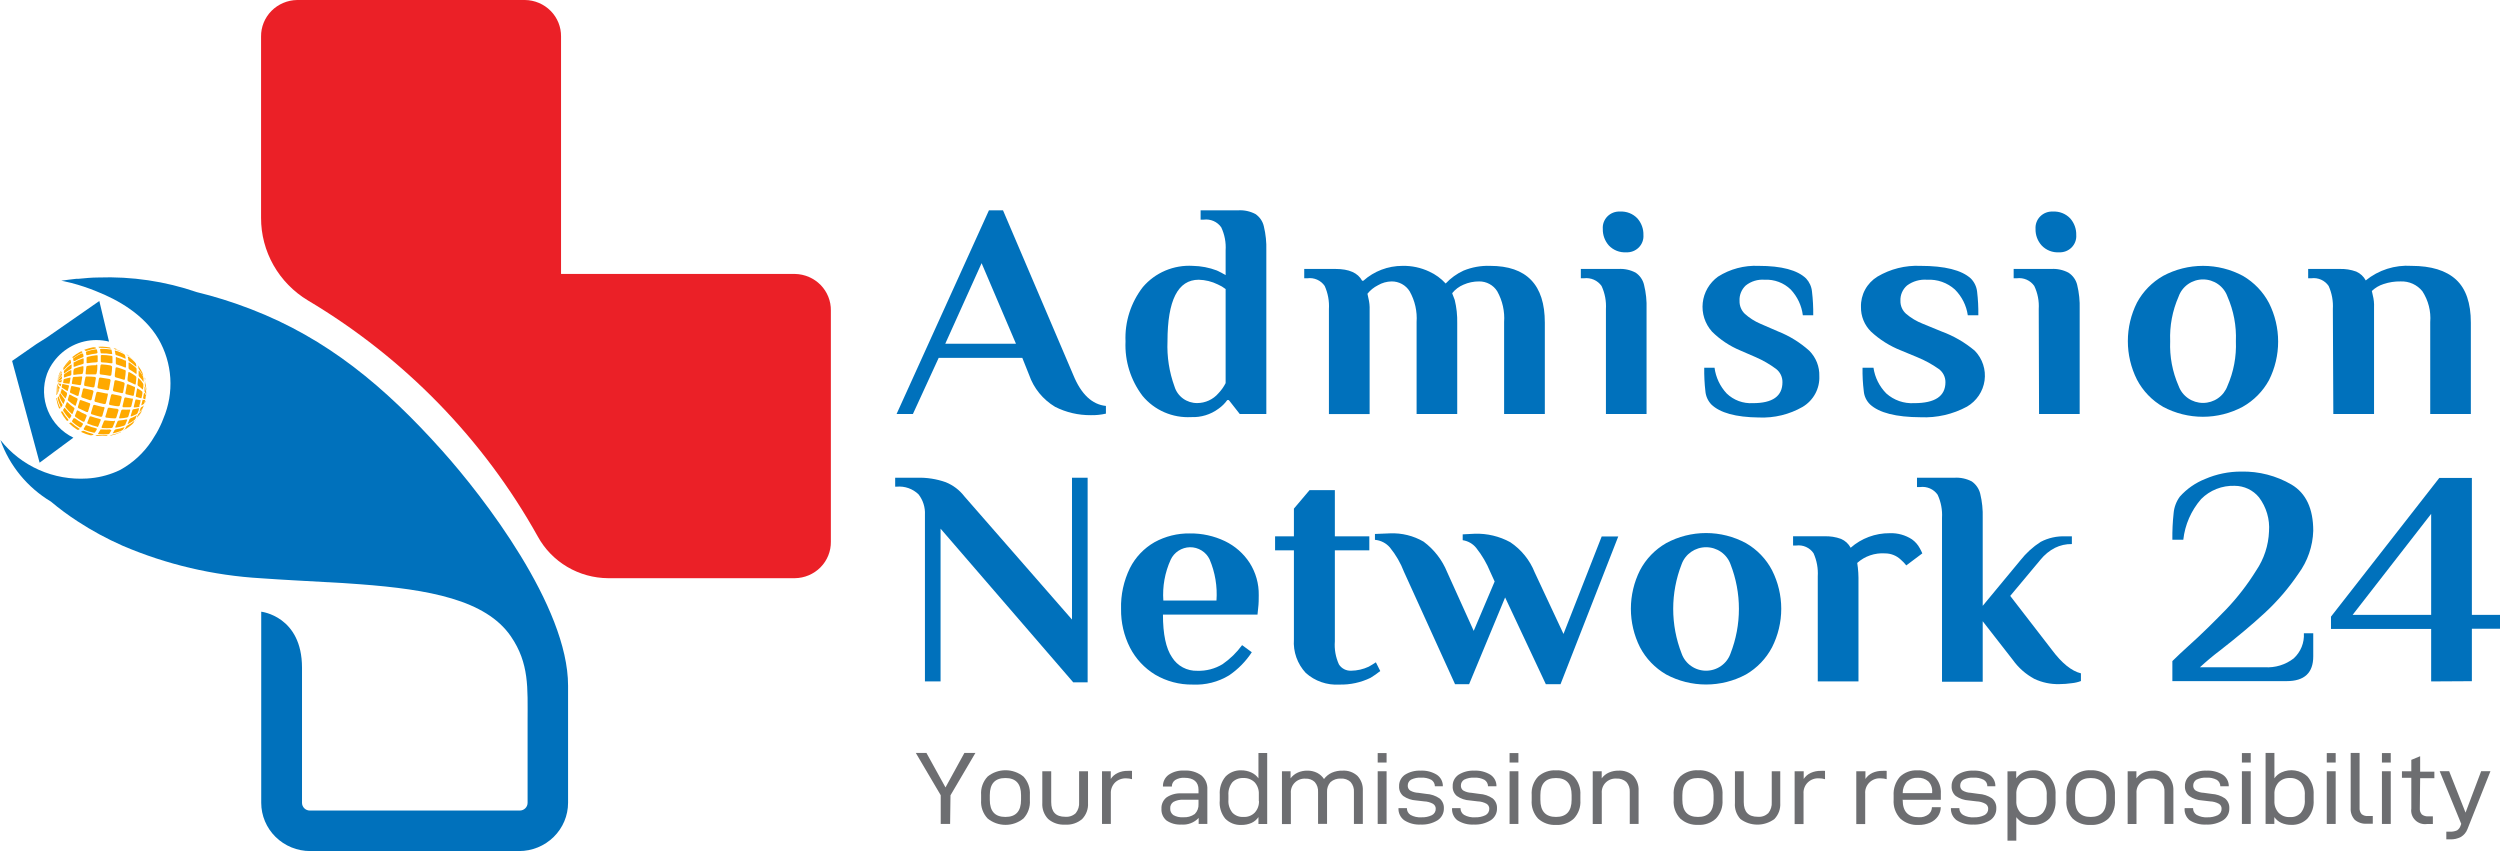 <svg width="188" height="64" viewBox="0 0 188 64" fill="none" xmlns="http://www.w3.org/2000/svg">
<g clip-path="url(#clip0_74_79)">
<path d="M62.481 23.353V40.734C62.486 41.089 62.42 41.443 62.287 41.773C62.154 42.104 61.956 42.406 61.704 42.661C61.452 42.916 61.152 43.119 60.821 43.26C60.489 43.401 60.133 43.475 59.772 43.48H45.734C44.649 43.473 43.586 43.179 42.656 42.629C41.725 42.078 40.962 41.292 40.445 40.351C36.369 33.035 30.405 26.91 23.158 22.594C22.078 21.946 21.186 21.033 20.568 19.945C19.951 18.857 19.628 17.631 19.632 16.384V2.746C19.624 2.028 19.905 1.337 20.412 0.822C20.92 0.308 21.613 0.012 22.341 0H39.481C40.21 0.011 40.904 0.306 41.412 0.821C41.92 1.335 42.2 2.028 42.19 2.746V20.601H59.789C60.516 20.617 61.206 20.915 61.711 21.43C62.215 21.946 62.492 22.637 62.481 23.353Z" fill="#EB2027"/>
<path d="M3.537 28.11C3.213 29.01 3.236 29.997 3.601 30.883C3.966 31.768 4.648 32.49 5.518 32.913L4.154 33.92L2.979 34.795L1.728 30.161L0.911 27.142L2.738 25.873L3.52 25.381L7.469 22.635L8.197 25.688C7.585 25.538 6.945 25.534 6.332 25.678C5.718 25.823 5.149 26.11 4.671 26.517C4.439 26.714 4.23 26.938 4.049 27.183C3.836 27.467 3.663 27.779 3.537 28.11Z" fill="#0071BC"/>
<path d="M33.27 33.915C28.934 29.06 24.586 25.451 18.874 23.249C18.81 23.218 18.743 23.193 18.674 23.174C17.411 22.692 16.117 22.289 14.802 21.969C12.419 21.15 9.902 20.777 7.38 20.868C6.893 20.868 6.393 20.92 5.894 20.966H5.735C5.365 21.007 4.983 21.053 4.607 21.111C4.607 21.111 4.895 21.158 5.371 21.279C6.009 21.446 6.635 21.655 7.245 21.905C8.861 22.542 10.824 23.643 11.911 25.48C12.435 26.383 12.742 27.393 12.807 28.431C12.872 29.47 12.694 30.51 12.287 31.47C12.215 31.667 12.133 31.86 12.04 32.049C11.952 32.229 11.864 32.408 11.764 32.576C11.664 32.744 11.535 32.959 11.405 33.156C10.811 34.056 10.005 34.801 9.055 35.328L8.755 35.467C8.059 35.764 7.315 35.939 6.558 35.983C5.312 36.063 4.066 35.84 2.928 35.335C1.79 34.83 0.795 34.058 0.029 33.086C0.713 35.019 2.057 36.657 3.831 37.721C4.467 38.256 5.137 38.751 5.835 39.204C6.912 39.907 8.046 40.521 9.225 41.041C12.524 42.451 16.049 43.279 19.638 43.486C21.324 43.607 23.005 43.688 24.633 43.781H24.668L25.796 43.845L27.095 43.937C32.224 44.325 36.526 45.096 38.418 47.854C39.811 49.893 39.675 51.73 39.675 54.227V60.373C39.675 60.527 39.614 60.674 39.503 60.783C39.393 60.892 39.244 60.953 39.088 60.953H23.299C23.143 60.953 22.993 60.892 22.883 60.783C22.773 60.674 22.711 60.527 22.711 60.373V50.212C22.711 46.33 19.644 46 19.644 46V60.373C19.645 61.336 20.034 62.258 20.725 62.938C21.416 63.618 22.352 64 23.328 64H39.035C40.011 64 40.947 63.618 41.638 62.938C42.329 62.258 42.718 61.336 42.719 60.373V51.562C42.719 45.606 36.361 37.368 33.27 33.915Z" fill="#0071BC"/>
<path d="M4.566 27.965C4.566 27.965 4.566 27.901 4.613 27.878C4.613 27.878 4.613 27.878 4.572 27.971C4.466 28.155 4.38 28.349 4.313 28.55C4.313 28.596 4.313 28.614 4.313 28.648C4.311 28.616 4.311 28.583 4.313 28.55C4.367 28.332 4.444 28.121 4.542 27.919" fill="#FFA900"/>
<path d="M4.601 28.005L4.648 27.93C4.651 27.955 4.651 27.98 4.648 28.005C4.637 28.037 4.621 28.066 4.601 28.092C4.489 28.257 4.397 28.434 4.325 28.619V28.701V28.602C4.396 28.402 4.484 28.208 4.589 28.023" fill="#FFA900"/>
<path d="M4.601 28.127C4.601 28.127 4.636 28.075 4.654 28.069V28.197L4.601 28.278C4.49 28.393 4.397 28.524 4.325 28.666V28.724C4.323 28.695 4.323 28.666 4.325 28.637C4.397 28.461 4.49 28.294 4.601 28.139" fill="#FFA900"/>
<path d="M4.601 28.312C4.601 28.312 4.642 28.278 4.654 28.312V28.475C4.643 28.497 4.624 28.516 4.601 28.527C4.504 28.582 4.417 28.653 4.342 28.735C4.339 28.716 4.339 28.697 4.342 28.677C4.416 28.547 4.507 28.426 4.613 28.318" fill="#FFA900"/>
<path d="M4.601 28.562H4.648L4.613 28.747C4.613 28.747 4.613 28.747 4.566 28.747C4.491 28.742 4.417 28.742 4.342 28.747C4.416 28.681 4.499 28.627 4.589 28.585" fill="#FFA900"/>
<path d="M4.542 28.857H4.601C4.601 28.857 4.601 28.973 4.56 29.031C4.519 29.089 4.56 29.031 4.519 29.031C4.451 28.967 4.392 28.895 4.342 28.817L4.554 28.869" fill="#FFA900"/>
<path d="M4.483 29.089C4.483 29.089 4.483 29.129 4.483 29.152C4.471 29.205 4.455 29.258 4.436 29.309C4.436 29.309 4.436 29.309 4.401 29.268C4.343 29.143 4.303 29.011 4.284 28.875C4.28 28.855 4.28 28.836 4.284 28.817V28.851C4.323 28.945 4.379 29.031 4.448 29.106" fill="#FFA900"/>
<path d="M4.413 29.315C4.416 29.344 4.416 29.373 4.413 29.402L4.366 29.523C4.361 29.502 4.361 29.48 4.366 29.46C4.324 29.281 4.302 29.098 4.301 28.915V28.822C4.304 28.843 4.304 28.865 4.301 28.886C4.319 29.033 4.357 29.177 4.413 29.315Z" fill="#FFA900"/>
<path d="M4.337 29.489C4.344 29.523 4.344 29.558 4.337 29.593L4.296 29.662C4.294 29.633 4.294 29.604 4.296 29.576C4.275 29.363 4.275 29.15 4.296 28.938C4.296 28.938 4.296 28.88 4.296 28.84C4.299 28.867 4.299 28.894 4.296 28.921C4.295 29.115 4.313 29.309 4.349 29.5" fill="#FFA900"/>
<path d="M4.272 29.599C4.274 29.631 4.274 29.664 4.272 29.697C4.272 29.697 4.272 29.697 4.231 29.697C4.229 29.664 4.229 29.631 4.231 29.599C4.219 29.376 4.231 29.153 4.266 28.932C4.269 28.9 4.269 28.867 4.266 28.834C4.266 28.869 4.266 28.903 4.266 28.932C4.243 29.15 4.243 29.369 4.266 29.587" fill="#FFA900"/>
<path d="M5.189 27.119C5.241 27.067 5.259 27.055 5.271 27.055C5.282 27.057 5.293 27.062 5.303 27.069C5.312 27.076 5.319 27.085 5.324 27.096C5.324 27.096 5.324 27.131 5.259 27.177C5.104 27.325 4.963 27.486 4.836 27.658L4.777 27.733C4.769 27.72 4.756 27.71 4.742 27.704C4.742 27.704 4.742 27.704 4.789 27.623C4.907 27.444 5.041 27.275 5.189 27.119Z" fill="#FFA900"/>
<path d="M5.265 27.177C5.294 27.177 5.324 27.131 5.341 27.131C5.346 27.181 5.346 27.231 5.341 27.281C5.341 27.281 5.341 27.333 5.271 27.368C5.113 27.495 4.965 27.635 4.83 27.785L4.771 27.837C4.773 27.806 4.773 27.776 4.771 27.745C4.771 27.745 4.771 27.745 4.824 27.652C4.953 27.482 5.096 27.323 5.253 27.177" fill="#FFA900"/>
<path d="M5.306 27.438C5.353 27.403 5.377 27.397 5.383 27.438V27.687C5.383 27.687 5.347 27.739 5.306 27.768C5.149 27.854 4.999 27.952 4.86 28.063C4.86 28.063 4.813 28.098 4.807 28.063V27.913C4.807 27.913 4.807 27.866 4.865 27.826C4.998 27.68 5.146 27.548 5.306 27.432" fill="#FFA900"/>
<path d="M5.3 27.843C5.341 27.843 5.365 27.843 5.365 27.843C5.365 27.843 5.365 28.058 5.365 28.179C5.357 28.196 5.346 28.211 5.331 28.223C5.317 28.235 5.301 28.244 5.283 28.249C5.138 28.281 4.996 28.326 4.86 28.382C4.813 28.382 4.807 28.382 4.807 28.382C4.807 28.382 4.807 28.243 4.807 28.179C4.82 28.148 4.843 28.122 4.871 28.104C5.009 28.001 5.157 27.912 5.312 27.837" fill="#FFA900"/>
<path d="M5.236 28.382C5.277 28.382 5.3 28.382 5.3 28.428C5.3 28.475 5.259 28.672 5.236 28.793C5.212 28.915 5.189 28.857 5.189 28.857L4.789 28.811C4.789 28.811 4.748 28.811 4.748 28.77L4.783 28.55C4.783 28.55 4.783 28.509 4.848 28.498C4.985 28.456 5.124 28.423 5.265 28.399" fill="#FFA900"/>
<path d="M5.13 28.961C5.146 28.964 5.161 28.973 5.172 28.985C5.183 28.998 5.189 29.014 5.189 29.031L5.1 29.384C5.1 29.384 5.065 29.419 5.03 29.384C4.895 29.309 4.777 29.234 4.672 29.164C4.661 29.155 4.653 29.145 4.647 29.133C4.641 29.121 4.637 29.108 4.636 29.095L4.689 28.88C4.689 28.88 4.689 28.88 4.742 28.88L5.13 28.967" fill="#FFA900"/>
<path d="M4.995 29.517C5.012 29.526 5.025 29.54 5.034 29.556C5.042 29.573 5.045 29.592 5.042 29.61C5.042 29.72 4.983 29.825 4.948 29.923C4.912 30.021 4.912 29.923 4.877 29.923C4.765 29.804 4.662 29.676 4.572 29.541C4.572 29.5 4.536 29.471 4.572 29.454C4.607 29.436 4.613 29.326 4.63 29.263C4.648 29.199 4.63 29.263 4.683 29.263C4.79 29.358 4.904 29.445 5.024 29.523" fill="#FFA900"/>
<path d="M4.848 30.016C4.86 30.029 4.87 30.044 4.876 30.061C4.882 30.078 4.885 30.096 4.883 30.114C4.848 30.207 4.818 30.288 4.783 30.363C4.748 30.439 4.783 30.363 4.719 30.323C4.618 30.16 4.532 29.99 4.46 29.813C4.451 29.781 4.451 29.747 4.46 29.715C4.46 29.668 4.501 29.616 4.519 29.564C4.519 29.564 4.519 29.564 4.56 29.604C4.646 29.752 4.747 29.892 4.86 30.022" fill="#FFA900"/>
<path d="M4.689 30.392C4.7 30.426 4.7 30.463 4.689 30.497L4.607 30.636C4.607 30.636 4.607 30.636 4.548 30.566C4.46 30.38 4.391 30.186 4.342 29.987C4.339 29.952 4.339 29.917 4.342 29.883L4.389 29.796C4.404 29.815 4.416 29.837 4.425 29.859C4.487 30.047 4.57 30.228 4.671 30.398" fill="#FFA900"/>
<path d="M4.536 30.595C4.536 30.653 4.572 30.682 4.536 30.694C4.501 30.705 4.483 30.734 4.46 30.728C4.439 30.703 4.423 30.673 4.413 30.641C4.338 30.44 4.281 30.233 4.243 30.021C4.243 30.021 4.243 29.952 4.243 29.929H4.29C4.29 29.929 4.29 29.929 4.29 30.016C4.34 30.214 4.407 30.407 4.489 30.595" fill="#FFA900"/>
<path d="M6.023 26.459C6.054 26.441 6.088 26.427 6.123 26.418C6.14 26.42 6.156 26.426 6.169 26.437C6.183 26.447 6.193 26.46 6.199 26.476C6.199 26.476 6.199 26.511 6.123 26.54C5.929 26.632 5.746 26.744 5.576 26.876L5.494 26.922C5.477 26.898 5.452 26.879 5.424 26.87C5.443 26.848 5.464 26.828 5.488 26.812C5.654 26.677 5.833 26.559 6.023 26.459Z" fill="#FFA900"/>
<path d="M6.146 26.586C6.199 26.586 6.229 26.586 6.24 26.586C6.262 26.656 6.276 26.728 6.282 26.8C6.282 26.8 6.282 26.847 6.199 26.876C5.995 26.951 5.799 27.044 5.612 27.154C5.559 27.154 5.535 27.189 5.529 27.154C5.526 27.096 5.514 27.04 5.494 26.986C5.494 26.986 5.494 26.945 5.571 26.91C5.743 26.783 5.928 26.672 6.123 26.58" fill="#FFA900"/>
<path d="M6.205 26.957C6.258 26.957 6.287 26.957 6.293 26.957C6.299 27.073 6.299 27.189 6.293 27.304C6.293 27.339 6.258 27.368 6.199 27.386C5.999 27.436 5.803 27.5 5.612 27.577C5.565 27.577 5.541 27.577 5.535 27.577C5.529 27.577 5.535 27.386 5.535 27.31C5.535 27.235 5.535 27.252 5.612 27.223C5.799 27.119 5.996 27.032 6.199 26.963" fill="#FFA900"/>
<path d="M6.193 27.536C6.246 27.536 6.276 27.536 6.276 27.582C6.276 27.727 6.276 27.884 6.229 28.052C6.229 28.098 6.188 28.121 6.129 28.133C5.935 28.133 5.753 28.168 5.576 28.191C5.529 28.191 5.512 28.191 5.512 28.15C5.512 28.017 5.512 27.895 5.547 27.785C5.552 27.766 5.563 27.748 5.577 27.734C5.592 27.72 5.61 27.709 5.629 27.704C5.821 27.636 6.018 27.58 6.217 27.536" fill="#FFA900"/>
<path d="M6.105 28.307C6.158 28.307 6.182 28.307 6.182 28.382L6.094 28.898C6.088 28.919 6.075 28.937 6.056 28.949C6.038 28.96 6.015 28.965 5.994 28.961L5.465 28.88C5.418 28.88 5.4 28.846 5.4 28.811C5.431 28.675 5.455 28.542 5.471 28.411C5.476 28.392 5.487 28.374 5.503 28.362C5.519 28.349 5.538 28.342 5.559 28.341C5.731 28.341 5.913 28.33 6.105 28.307Z" fill="#FFA900"/>
<path d="M5.952 29.141C5.963 29.142 5.974 29.146 5.983 29.151C5.993 29.157 6.001 29.164 6.008 29.173C6.014 29.181 6.019 29.191 6.021 29.202C6.024 29.212 6.025 29.223 6.023 29.234C5.988 29.402 5.947 29.57 5.905 29.732C5.905 29.772 5.858 29.784 5.806 29.772C5.629 29.697 5.465 29.628 5.312 29.552C5.294 29.545 5.279 29.532 5.269 29.515C5.26 29.498 5.256 29.479 5.259 29.46L5.347 29.071C5.347 29.037 5.388 29.025 5.435 29.031L5.952 29.141Z" fill="#FFA900"/>
<path d="M5.776 29.935C5.797 29.944 5.813 29.96 5.824 29.98C5.835 30 5.838 30.023 5.835 30.045C5.788 30.195 5.747 30.346 5.7 30.485C5.7 30.52 5.653 30.526 5.606 30.485C5.445 30.381 5.292 30.267 5.147 30.143C5.106 30.103 5.095 30.074 5.1 30.039C5.106 30.004 5.171 29.813 5.206 29.691C5.206 29.691 5.241 29.657 5.288 29.691C5.447 29.782 5.609 29.866 5.776 29.94" fill="#FFA900"/>
<path d="M5.541 30.636C5.561 30.647 5.576 30.663 5.587 30.682C5.597 30.702 5.602 30.724 5.6 30.746C5.553 30.873 5.506 30.995 5.459 31.099C5.412 31.203 5.412 31.099 5.365 31.099C5.214 30.962 5.074 30.813 4.948 30.653C4.933 30.639 4.922 30.621 4.915 30.602C4.908 30.583 4.905 30.563 4.907 30.543C4.942 30.462 4.983 30.369 5.018 30.271C5.053 30.172 5.053 30.271 5.095 30.271C5.234 30.405 5.383 30.529 5.541 30.641" fill="#FFA900"/>
<path d="M5.318 31.174C5.359 31.221 5.377 31.256 5.365 31.285C5.332 31.354 5.292 31.419 5.247 31.482C5.247 31.482 5.2 31.482 5.159 31.435C5.018 31.276 4.891 31.105 4.777 30.925C4.75 30.871 4.738 30.837 4.742 30.821C4.781 30.773 4.812 30.721 4.836 30.665C4.836 30.665 4.871 30.665 4.907 30.711C5.031 30.874 5.168 31.027 5.318 31.169" fill="#FFA900"/>
<path d="M5.106 31.511C5.142 31.557 5.159 31.586 5.153 31.597C5.125 31.626 5.088 31.645 5.048 31.649C5.017 31.63 4.991 31.604 4.971 31.574C4.836 31.41 4.718 31.234 4.619 31.047C4.604 31.019 4.593 30.99 4.583 30.96C4.599 30.959 4.615 30.956 4.629 30.948C4.643 30.942 4.656 30.932 4.666 30.919C4.666 30.919 4.666 30.919 4.73 30.989C4.838 31.174 4.964 31.349 5.106 31.511Z" fill="#FFA900"/>
<path d="M7.022 26.117H7.139C7.159 26.121 7.178 26.13 7.194 26.142C7.21 26.154 7.224 26.169 7.233 26.186C7.233 26.186 7.233 26.186 7.145 26.221C6.932 26.258 6.721 26.312 6.517 26.383C6.482 26.392 6.446 26.392 6.411 26.383C6.411 26.343 6.358 26.32 6.329 26.32C6.299 26.32 6.329 26.32 6.405 26.279C6.605 26.206 6.812 26.149 7.022 26.111" fill="#FFA900"/>
<path d="M7.175 26.273C7.233 26.273 7.269 26.273 7.28 26.273C7.307 26.356 7.325 26.442 7.333 26.528C7.333 26.528 7.298 26.575 7.233 26.586C7.017 26.609 6.803 26.65 6.593 26.708C6.54 26.708 6.505 26.708 6.499 26.708C6.491 26.631 6.477 26.556 6.458 26.482C6.458 26.482 6.458 26.447 6.54 26.424C6.746 26.353 6.959 26.303 7.175 26.273Z" fill="#FFA900"/>
<path d="M7.245 26.713C7.304 26.713 7.339 26.713 7.345 26.76C7.345 26.883 7.345 27.023 7.345 27.177C7.345 27.218 7.304 27.241 7.239 27.247C7.025 27.256 6.811 27.277 6.599 27.31C6.546 27.31 6.511 27.31 6.511 27.27C6.511 27.131 6.511 27.009 6.511 26.905C6.511 26.87 6.546 26.847 6.605 26.829C6.815 26.776 7.029 26.737 7.245 26.713Z" fill="#FFA900"/>
<path d="M7.228 27.42C7.292 27.42 7.322 27.42 7.322 27.496C7.322 27.664 7.322 27.849 7.263 28.075C7.259 28.099 7.245 28.121 7.226 28.136C7.206 28.151 7.182 28.158 7.157 28.156H6.522C6.47 28.156 6.44 28.156 6.44 28.081C6.44 27.907 6.481 27.739 6.493 27.588C6.493 27.548 6.534 27.519 6.593 27.507C6.803 27.477 7.015 27.461 7.228 27.461" fill="#FFA900"/>
<path d="M7.128 28.347C7.14 28.348 7.152 28.351 7.163 28.357C7.173 28.362 7.183 28.369 7.191 28.379C7.198 28.388 7.204 28.399 7.207 28.41C7.211 28.422 7.212 28.434 7.21 28.446L7.104 29.06C7.097 29.084 7.082 29.106 7.06 29.119C7.038 29.133 7.012 29.139 6.987 29.135L6.399 29.025C6.388 29.024 6.377 29.02 6.367 29.014C6.357 29.008 6.348 29.001 6.342 28.991C6.335 28.982 6.33 28.971 6.328 28.96C6.326 28.949 6.326 28.938 6.329 28.927C6.329 28.747 6.393 28.567 6.423 28.388C6.427 28.365 6.439 28.345 6.458 28.331C6.476 28.317 6.499 28.311 6.522 28.312C6.734 28.313 6.946 28.324 7.157 28.347" fill="#FFA900"/>
<path d="M6.951 29.349C6.976 29.355 6.997 29.369 7.011 29.39C7.026 29.41 7.031 29.435 7.028 29.46L6.887 30.039C6.884 30.051 6.878 30.062 6.87 30.071C6.862 30.081 6.852 30.088 6.841 30.094C6.83 30.099 6.818 30.102 6.806 30.103C6.793 30.103 6.781 30.101 6.769 30.097C6.564 30.033 6.364 29.969 6.182 29.9C6.158 29.893 6.138 29.878 6.125 29.858C6.112 29.838 6.107 29.814 6.111 29.79C6.158 29.624 6.199 29.45 6.235 29.268C6.241 29.247 6.256 29.229 6.275 29.217C6.295 29.205 6.318 29.201 6.34 29.205L6.928 29.338" fill="#FFA900"/>
<path d="M6.71 30.305C6.723 30.308 6.735 30.313 6.745 30.321C6.756 30.328 6.765 30.337 6.771 30.348C6.778 30.359 6.782 30.371 6.784 30.384C6.785 30.396 6.785 30.409 6.781 30.421C6.728 30.607 6.675 30.78 6.622 30.948C6.622 30.989 6.564 31.001 6.505 30.983C6.305 30.896 6.117 30.804 5.917 30.705C5.87 30.67 5.847 30.636 5.858 30.595C5.905 30.445 5.952 30.288 6 30.126C6 30.085 6.047 30.074 6.099 30.091C6.287 30.166 6.487 30.236 6.687 30.305" fill="#FFA900"/>
<path d="M6.452 31.174C6.474 31.183 6.492 31.199 6.503 31.219C6.515 31.239 6.52 31.262 6.517 31.285C6.458 31.435 6.405 31.574 6.346 31.702C6.346 31.702 6.293 31.736 6.235 31.702C6.043 31.604 5.86 31.489 5.688 31.36C5.641 31.325 5.623 31.29 5.635 31.256C5.682 31.145 5.729 31.018 5.782 30.885C5.782 30.85 5.829 30.85 5.882 30.885C6.07 30.998 6.266 31.096 6.47 31.18" fill="#FFA900"/>
<path d="M6.176 31.806C6.229 31.841 6.252 31.87 6.24 31.904C6.199 31.986 6.151 32.066 6.099 32.142C6.099 32.142 6.041 32.142 5.988 32.142C5.802 32.028 5.627 31.898 5.465 31.754C5.424 31.713 5.406 31.684 5.412 31.661C5.458 31.595 5.499 31.525 5.535 31.453C5.535 31.453 5.588 31.453 5.635 31.453C5.806 31.584 5.986 31.702 6.176 31.806Z" fill="#FFA900"/>
<path d="M5.923 32.206C5.97 32.206 5.994 32.258 5.982 32.275C5.95 32.31 5.906 32.33 5.858 32.333C5.822 32.323 5.788 32.305 5.759 32.281C5.576 32.166 5.407 32.032 5.253 31.881C5.253 31.881 5.2 31.829 5.2 31.817C5.243 31.814 5.282 31.796 5.312 31.765C5.312 31.765 5.353 31.765 5.4 31.812C5.562 31.959 5.737 32.091 5.923 32.206Z" fill="#FFA900"/>
<path d="M7.48 26.07H7.721C7.88 26.07 8.086 26.105 8.244 26.128C8.284 26.14 8.318 26.167 8.338 26.204C8.309 26.21 8.279 26.21 8.25 26.204C8.029 26.168 7.804 26.153 7.58 26.157C7.516 26.157 7.48 26.157 7.469 26.157C7.458 26.139 7.444 26.122 7.427 26.109C7.41 26.096 7.39 26.087 7.369 26.082H7.48" fill="#FFA900"/>
<path d="M8.279 26.279C8.338 26.279 8.379 26.279 8.391 26.325C8.413 26.413 8.428 26.502 8.438 26.592C8.438 26.592 8.438 26.632 8.344 26.627C8.121 26.586 7.895 26.569 7.668 26.575C7.61 26.575 7.574 26.575 7.568 26.522C7.559 26.436 7.542 26.35 7.516 26.267C7.516 26.267 7.545 26.267 7.604 26.233C7.83 26.225 8.056 26.241 8.279 26.279Z" fill="#FFA900"/>
<path d="M8.356 26.754C8.415 26.754 8.45 26.789 8.456 26.829C8.456 26.957 8.456 27.108 8.456 27.27C8.456 27.31 8.415 27.328 8.35 27.322C8.127 27.282 7.901 27.258 7.674 27.252C7.615 27.252 7.58 27.218 7.58 27.177C7.58 27.021 7.58 26.876 7.58 26.748C7.58 26.713 7.615 26.696 7.68 26.696C7.907 26.695 8.133 26.715 8.356 26.754Z" fill="#FFA900"/>
<path d="M8.338 27.507C8.397 27.507 8.432 27.554 8.432 27.606C8.432 27.791 8.397 27.988 8.373 28.185C8.368 28.21 8.352 28.232 8.33 28.246C8.308 28.261 8.282 28.265 8.256 28.26C8.033 28.22 7.809 28.185 7.586 28.162C7.527 28.162 7.498 28.116 7.498 28.058C7.498 27.855 7.545 27.664 7.557 27.478C7.562 27.455 7.576 27.435 7.595 27.421C7.615 27.407 7.639 27.401 7.662 27.403C7.889 27.416 8.115 27.443 8.338 27.484" fill="#FFA900"/>
<path d="M8.227 28.498C8.253 28.503 8.276 28.518 8.293 28.54C8.309 28.561 8.317 28.587 8.315 28.614C8.279 28.834 8.238 29.048 8.197 29.268C8.192 29.294 8.176 29.316 8.154 29.33C8.132 29.344 8.105 29.349 8.08 29.344L7.41 29.21C7.397 29.208 7.385 29.204 7.375 29.197C7.364 29.19 7.355 29.182 7.348 29.171C7.341 29.161 7.336 29.15 7.333 29.137C7.331 29.125 7.331 29.113 7.333 29.1C7.373 28.892 7.408 28.683 7.439 28.475C7.441 28.462 7.446 28.449 7.453 28.438C7.46 28.427 7.47 28.417 7.481 28.41C7.491 28.402 7.504 28.397 7.517 28.394C7.53 28.391 7.544 28.391 7.557 28.394L8.227 28.498Z" fill="#FFA900"/>
<path d="M8.033 29.57C8.046 29.572 8.059 29.578 8.07 29.585C8.081 29.593 8.09 29.603 8.097 29.614C8.105 29.626 8.109 29.638 8.111 29.652C8.113 29.665 8.113 29.678 8.109 29.691C8.068 29.9 8.015 30.114 7.962 30.317C7.954 30.342 7.937 30.362 7.914 30.375C7.891 30.388 7.864 30.392 7.839 30.387C7.615 30.34 7.392 30.282 7.181 30.224C7.168 30.222 7.156 30.218 7.146 30.211C7.135 30.204 7.126 30.195 7.119 30.185C7.112 30.175 7.107 30.163 7.104 30.151C7.102 30.139 7.102 30.126 7.104 30.114C7.155 29.917 7.202 29.724 7.245 29.535C7.253 29.51 7.271 29.489 7.293 29.477C7.316 29.464 7.343 29.46 7.369 29.465L8.033 29.599" fill="#FFA900"/>
<path d="M7.78 30.595C7.845 30.595 7.868 30.647 7.856 30.705C7.803 30.896 7.751 31.082 7.692 31.285C7.68 31.307 7.66 31.324 7.637 31.335C7.614 31.345 7.588 31.348 7.563 31.342C7.339 31.29 7.122 31.227 6.91 31.157C6.857 31.157 6.834 31.093 6.84 31.047C6.899 30.873 6.951 30.694 7.004 30.508C7.012 30.485 7.029 30.466 7.051 30.456C7.073 30.445 7.098 30.443 7.122 30.45C7.339 30.514 7.557 30.566 7.78 30.618" fill="#FFA900"/>
<path d="M7.504 31.505C7.563 31.505 7.586 31.551 7.574 31.597C7.516 31.76 7.457 31.91 7.398 32.038C7.339 32.165 7.333 32.09 7.275 32.078C7.053 32.027 6.837 31.957 6.628 31.87C6.575 31.87 6.552 31.812 6.564 31.777C6.616 31.649 6.675 31.505 6.734 31.348C6.734 31.308 6.793 31.296 6.852 31.314C7.065 31.389 7.283 31.453 7.504 31.505Z" fill="#FFA900"/>
<path d="M7.21 32.206C7.269 32.206 7.292 32.246 7.286 32.281C7.242 32.368 7.191 32.451 7.134 32.53C7.114 32.538 7.093 32.542 7.072 32.542C7.051 32.542 7.03 32.538 7.01 32.53C6.789 32.483 6.573 32.417 6.364 32.333C6.311 32.333 6.293 32.281 6.299 32.258V32.229C6.352 32.154 6.4 32.074 6.44 31.991C6.44 31.991 6.499 31.956 6.558 31.991C6.765 32.079 6.979 32.149 7.198 32.2" fill="#FFA900"/>
<path d="M6.951 32.629C7.004 32.629 7.028 32.629 7.034 32.669C6.997 32.704 6.949 32.727 6.899 32.733H6.781C6.565 32.678 6.354 32.602 6.152 32.507L6.082 32.466C6.129 32.459 6.173 32.437 6.205 32.403C6.242 32.392 6.28 32.392 6.317 32.403C6.521 32.496 6.733 32.569 6.951 32.623" fill="#FFA900"/>
<path d="M8.714 26.262C8.888 26.321 9.055 26.396 9.214 26.488L9.302 26.54C9.326 26.554 9.346 26.574 9.361 26.598C9.337 26.583 9.317 26.563 9.302 26.54C9.114 26.439 8.917 26.356 8.714 26.291C8.674 26.282 8.635 26.264 8.603 26.238C8.593 26.222 8.581 26.207 8.566 26.195C8.55 26.183 8.533 26.174 8.514 26.169L8.761 26.238" fill="#FFA900"/>
<path d="M9.302 26.621C9.338 26.639 9.371 26.664 9.396 26.696C9.422 26.779 9.44 26.864 9.449 26.951C9.449 26.98 9.449 26.98 9.367 26.951C9.179 26.855 8.982 26.777 8.779 26.719C8.72 26.719 8.685 26.673 8.679 26.644C8.67 26.552 8.653 26.46 8.626 26.372C8.626 26.372 8.655 26.372 8.714 26.372C8.917 26.435 9.114 26.516 9.302 26.615" fill="#FFA900"/>
<path d="M9.396 27.078C9.416 27.088 9.434 27.101 9.449 27.118C9.463 27.135 9.473 27.155 9.478 27.177C9.478 27.301 9.478 27.44 9.478 27.594C9.478 27.637 9.449 27.648 9.39 27.629C9.199 27.546 9.003 27.477 8.802 27.42C8.744 27.42 8.714 27.368 8.708 27.322C8.708 27.16 8.708 27.009 8.708 26.881C8.708 26.847 8.75 26.835 8.808 26.881C9.011 26.94 9.207 27.015 9.396 27.108" fill="#FFA900"/>
<path d="M9.378 27.803C9.401 27.811 9.42 27.826 9.434 27.846C9.448 27.866 9.455 27.889 9.455 27.913C9.455 28.087 9.425 28.278 9.396 28.492C9.396 28.544 9.355 28.567 9.302 28.556C9.114 28.492 8.908 28.434 8.714 28.382C8.688 28.374 8.666 28.358 8.651 28.336C8.636 28.313 8.629 28.287 8.632 28.26C8.632 28.052 8.679 27.855 8.691 27.681C8.691 27.635 8.738 27.617 8.797 27.623C8.996 27.679 9.193 27.747 9.384 27.826" fill="#FFA900"/>
<path d="M9.302 28.753C9.325 28.763 9.344 28.781 9.357 28.803C9.369 28.824 9.375 28.849 9.372 28.875C9.337 29.077 9.302 29.286 9.261 29.494C9.259 29.506 9.256 29.517 9.25 29.526C9.244 29.536 9.236 29.544 9.226 29.551C9.217 29.558 9.206 29.562 9.195 29.564C9.184 29.567 9.172 29.566 9.161 29.564L8.573 29.431C8.548 29.424 8.526 29.409 8.511 29.387C8.496 29.366 8.489 29.34 8.491 29.315C8.538 29.1 8.573 28.88 8.608 28.666C8.611 28.654 8.615 28.642 8.622 28.631C8.629 28.621 8.638 28.612 8.648 28.605C8.659 28.598 8.67 28.593 8.683 28.59C8.695 28.588 8.708 28.588 8.72 28.591C8.932 28.643 9.137 28.695 9.308 28.753" fill="#FFA900"/>
<path d="M9.084 29.784C9.096 29.787 9.107 29.792 9.117 29.799C9.127 29.806 9.135 29.815 9.141 29.825C9.147 29.835 9.151 29.847 9.152 29.859C9.154 29.871 9.153 29.883 9.149 29.894C9.108 30.097 9.061 30.294 9.008 30.473C9.003 30.496 8.989 30.517 8.969 30.53C8.95 30.544 8.926 30.551 8.902 30.549C8.703 30.549 8.491 30.497 8.274 30.456C8.261 30.454 8.249 30.45 8.239 30.443C8.229 30.436 8.22 30.427 8.213 30.417C8.206 30.406 8.202 30.395 8.2 30.382C8.199 30.37 8.2 30.358 8.203 30.346C8.25 30.143 8.303 29.935 8.35 29.72C8.356 29.695 8.371 29.673 8.393 29.659C8.415 29.645 8.442 29.64 8.467 29.645L9.055 29.767" fill="#FFA900"/>
<path d="M8.844 30.769C8.855 30.769 8.866 30.772 8.876 30.778C8.885 30.783 8.894 30.79 8.901 30.799C8.908 30.808 8.912 30.818 8.915 30.829C8.917 30.84 8.917 30.851 8.914 30.862C8.861 31.047 8.808 31.227 8.75 31.395C8.741 31.416 8.725 31.435 8.705 31.447C8.685 31.46 8.662 31.466 8.638 31.464C8.425 31.459 8.213 31.439 8.003 31.406C7.944 31.406 7.915 31.36 7.927 31.314C7.986 31.134 8.044 30.948 8.097 30.734C8.104 30.708 8.121 30.686 8.144 30.672C8.167 30.658 8.194 30.654 8.221 30.659C8.438 30.699 8.644 30.728 8.844 30.746" fill="#FFA900"/>
<path d="M8.573 31.638C8.632 31.638 8.65 31.638 8.644 31.707C8.585 31.864 8.532 32.003 8.473 32.13C8.46 32.149 8.443 32.164 8.422 32.174C8.402 32.184 8.379 32.189 8.356 32.188C8.141 32.205 7.925 32.205 7.709 32.188C7.651 32.188 7.627 32.154 7.639 32.113C7.698 31.98 7.756 31.835 7.815 31.673C7.826 31.651 7.845 31.633 7.867 31.623C7.889 31.612 7.914 31.61 7.939 31.615C8.149 31.643 8.361 31.66 8.573 31.667" fill="#FFA900"/>
<path d="M8.297 32.333C8.356 32.333 8.373 32.333 8.368 32.374C8.327 32.456 8.28 32.536 8.227 32.611C8.193 32.636 8.152 32.651 8.109 32.652C7.89 32.672 7.67 32.672 7.451 32.652C7.392 32.652 7.369 32.652 7.375 32.611C7.436 32.522 7.491 32.429 7.539 32.333C7.539 32.298 7.604 32.287 7.668 32.293C7.883 32.31 8.1 32.31 8.315 32.293" fill="#FFA900"/>
<path d="M8.033 32.721C8.074 32.721 8.091 32.721 8.109 32.721C8.078 32.751 8.039 32.771 7.997 32.779C7.88 32.779 7.721 32.779 7.604 32.779H7.139C7.189 32.775 7.236 32.752 7.269 32.715C7.309 32.705 7.352 32.705 7.392 32.715C7.611 32.736 7.831 32.736 8.05 32.715" fill="#FFA900"/>
<path d="M9.69 26.783C9.833 26.889 9.965 27.009 10.083 27.142L10.16 27.218L10.107 27.165C9.964 27.012 9.804 26.874 9.631 26.754C9.598 26.733 9.569 26.708 9.543 26.679C9.53 26.659 9.514 26.641 9.496 26.627L9.672 26.754" fill="#FFA900"/>
<path d="M10.148 27.247C10.175 27.275 10.198 27.306 10.219 27.339C10.238 27.41 10.252 27.481 10.26 27.553C10.26 27.553 10.26 27.553 10.201 27.553C10.059 27.415 9.904 27.291 9.737 27.183C9.69 27.148 9.66 27.119 9.654 27.084C9.647 27 9.631 26.916 9.607 26.835C9.607 26.835 9.607 26.835 9.678 26.835C9.848 26.955 10.005 27.09 10.148 27.241" fill="#FFA900"/>
<path d="M10.207 27.635C10.242 27.662 10.265 27.701 10.271 27.745C10.271 27.849 10.271 27.965 10.271 28.098C10.271 28.098 10.271 28.133 10.207 28.098C10.061 27.983 9.906 27.881 9.743 27.791C9.722 27.78 9.704 27.764 9.691 27.745C9.677 27.726 9.669 27.704 9.666 27.681C9.666 27.53 9.666 27.397 9.666 27.276C9.666 27.276 9.696 27.241 9.743 27.276C9.905 27.383 10.058 27.503 10.201 27.635" fill="#FFA900"/>
<path d="M10.195 28.278C10.213 28.291 10.228 28.309 10.238 28.329C10.248 28.349 10.254 28.371 10.254 28.394C10.254 28.538 10.224 28.695 10.207 28.869C10.207 28.909 10.171 28.927 10.13 28.909C9.978 28.828 9.821 28.754 9.66 28.689C9.637 28.678 9.618 28.661 9.606 28.639C9.593 28.617 9.587 28.592 9.59 28.567C9.59 28.376 9.637 28.191 9.649 28.023C9.649 27.982 9.684 27.971 9.731 27.988C9.893 28.073 10.048 28.169 10.195 28.278Z" fill="#FFA900"/>
<path d="M10.107 29.071C10.125 29.083 10.14 29.099 10.148 29.119C10.156 29.139 10.158 29.161 10.154 29.181C10.13 29.355 10.101 29.529 10.066 29.703C10.066 29.749 10.025 29.772 9.983 29.767L9.496 29.651C9.473 29.644 9.453 29.629 9.441 29.608C9.429 29.588 9.426 29.564 9.431 29.541L9.537 28.961C9.537 28.909 9.578 28.886 9.631 28.898C9.801 28.961 9.96 29.025 10.107 29.095" fill="#FFA900"/>
<path d="M9.942 29.952C9.961 29.959 9.977 29.972 9.986 29.989C9.996 30.006 9.999 30.026 9.995 30.045C9.96 30.218 9.919 30.387 9.878 30.549C9.872 30.568 9.861 30.586 9.845 30.599C9.829 30.613 9.81 30.621 9.79 30.624C9.631 30.624 9.461 30.624 9.272 30.624C9.225 30.624 9.208 30.589 9.214 30.537C9.261 30.346 9.308 30.149 9.349 29.958C9.353 29.936 9.366 29.916 9.385 29.903C9.403 29.89 9.426 29.885 9.449 29.888L9.942 29.981" fill="#FFA900"/>
<path d="M9.743 30.798C9.784 30.798 9.801 30.798 9.79 30.867C9.748 31.024 9.701 31.174 9.654 31.314C9.647 31.333 9.634 31.351 9.617 31.365C9.601 31.38 9.582 31.39 9.56 31.395C9.382 31.431 9.201 31.454 9.02 31.464C8.973 31.464 8.949 31.464 8.961 31.395C9.014 31.227 9.067 31.059 9.114 30.873C9.123 30.851 9.138 30.832 9.158 30.819C9.178 30.806 9.201 30.798 9.225 30.798C9.398 30.809 9.57 30.809 9.743 30.798Z" fill="#FFA900"/>
<path d="M9.508 31.545C9.555 31.545 9.572 31.545 9.566 31.58C9.524 31.702 9.475 31.822 9.419 31.939C9.397 31.976 9.361 32.002 9.319 32.014C9.129 32.081 8.932 32.128 8.732 32.154C8.679 32.154 8.655 32.154 8.667 32.107C8.679 32.061 8.779 31.846 8.832 31.702C8.841 31.68 8.856 31.661 8.876 31.648C8.896 31.634 8.919 31.627 8.943 31.626C9.125 31.612 9.306 31.585 9.484 31.545" fill="#FFA900"/>
<path d="M9.302 32.125C9.361 32.125 9.367 32.125 9.361 32.125C9.326 32.196 9.285 32.264 9.237 32.327C9.206 32.354 9.17 32.376 9.131 32.391C8.942 32.471 8.745 32.533 8.544 32.577C8.467 32.577 8.467 32.577 8.473 32.577C8.527 32.503 8.574 32.426 8.614 32.345C8.629 32.327 8.646 32.312 8.666 32.301C8.687 32.29 8.709 32.283 8.732 32.281C8.932 32.252 9.129 32.203 9.319 32.136" fill="#FFA900"/>
<path d="M9.043 32.472H9.114L9.055 32.519L8.673 32.669C8.544 32.71 8.368 32.756 8.232 32.785C8.27 32.773 8.304 32.754 8.332 32.727L8.45 32.687C8.652 32.645 8.849 32.583 9.037 32.501" fill="#FFA900"/>
<path d="M10.424 27.553L10.606 27.861C10.541 27.737 10.466 27.619 10.383 27.507L10.318 27.415L10.436 27.565" fill="#FFA900"/>
<path d="M10.712 28.075L10.759 28.179C10.759 28.22 10.759 28.272 10.759 28.336C10.757 28.318 10.757 28.301 10.759 28.284C10.681 28.118 10.587 27.961 10.477 27.814C10.453 27.782 10.434 27.747 10.418 27.71C10.414 27.639 10.402 27.57 10.383 27.501L10.424 27.553C10.543 27.717 10.645 27.892 10.73 28.075" fill="#FFA900"/>
<path d="M10.759 28.365C10.778 28.397 10.79 28.432 10.794 28.469C10.8 28.556 10.8 28.643 10.794 28.73C10.706 28.586 10.599 28.453 10.477 28.336C10.445 28.305 10.426 28.264 10.424 28.22C10.43 28.11 10.43 28 10.424 27.89C10.424 27.855 10.465 27.89 10.477 27.89C10.593 28.031 10.694 28.185 10.777 28.347" fill="#FFA900"/>
<path d="M10.747 28.822C10.77 28.853 10.782 28.889 10.783 28.927C10.783 29.031 10.783 29.147 10.747 29.268C10.747 29.297 10.747 29.303 10.7 29.268C10.607 29.174 10.502 29.09 10.389 29.019C10.373 29.007 10.361 28.991 10.353 28.973C10.345 28.954 10.341 28.935 10.342 28.915C10.342 28.753 10.383 28.602 10.389 28.463C10.389 28.428 10.418 28.422 10.448 28.463C10.562 28.568 10.663 28.687 10.747 28.817" fill="#FFA900"/>
<path d="M10.683 29.436C10.693 29.448 10.701 29.462 10.707 29.477C10.712 29.492 10.713 29.508 10.712 29.523C10.712 29.651 10.671 29.778 10.648 29.9C10.648 29.935 10.618 29.952 10.595 29.946L10.254 29.848C10.219 29.848 10.207 29.807 10.213 29.761L10.301 29.263C10.301 29.222 10.301 29.205 10.365 29.222C10.478 29.283 10.584 29.355 10.683 29.436Z" fill="#FFA900"/>
<path d="M10.565 30.074C10.565 30.074 10.601 30.103 10.565 30.137C10.565 30.259 10.512 30.381 10.477 30.502C10.485 30.517 10.49 30.532 10.49 30.549C10.49 30.565 10.485 30.581 10.477 30.595C10.355 30.621 10.231 30.637 10.107 30.642C10.072 30.642 10.054 30.642 10.06 30.578C10.101 30.421 10.142 30.259 10.177 30.097C10.177 30.056 10.213 30.033 10.254 30.039L10.595 30.103" fill="#FFA900"/>
<path d="M10.412 30.694C10.412 30.694 10.454 30.694 10.448 30.728C10.448 30.844 10.383 30.954 10.348 31.053C10.335 31.086 10.313 31.114 10.283 31.134C10.152 31.206 10.014 31.266 9.872 31.314C9.831 31.314 9.819 31.314 9.825 31.273C9.866 31.14 9.913 30.995 9.954 30.85C9.959 30.831 9.969 30.813 9.984 30.8C9.998 30.786 10.017 30.778 10.036 30.775C10.164 30.76 10.29 30.733 10.412 30.694Z" fill="#FFA900"/>
<path d="M10.242 31.244C10.283 31.215 10.289 31.244 10.283 31.244L10.183 31.499L10.107 31.586C9.966 31.695 9.814 31.79 9.654 31.87C9.596 31.899 9.596 31.87 9.602 31.87C9.649 31.771 9.69 31.655 9.737 31.534C9.755 31.497 9.786 31.468 9.825 31.453C9.97 31.398 10.11 31.33 10.242 31.25" fill="#FFA900"/>
<path d="M10.066 31.667H10.113C10.087 31.719 10.058 31.77 10.025 31.817L9.948 31.899C9.798 32.032 9.634 32.15 9.461 32.252H9.396C9.438 32.191 9.475 32.127 9.508 32.061C9.532 32.026 9.567 32 9.607 31.985C9.769 31.9 9.921 31.797 10.06 31.678" fill="#FFA900"/>
<path d="M9.889 31.928L9.936 31.881C9.842 31.962 9.713 32.072 9.613 32.148C9.513 32.223 9.367 32.316 9.255 32.38L9.302 32.333L9.402 32.269C9.574 32.17 9.738 32.056 9.889 31.928Z" fill="#FFA900"/>
<path d="M10.883 28.538C10.933 28.729 10.97 28.922 10.994 29.118C10.977 28.947 10.942 28.778 10.888 28.614V28.509C10.893 28.461 10.893 28.413 10.888 28.365L10.935 28.527" fill="#FFA900"/>
<path d="M11 29.205C11 29.245 11 29.303 11 29.344V29.436C11 29.436 11 29.436 11 29.396C10.982 29.251 10.947 29.109 10.894 28.973C10.888 28.94 10.888 28.907 10.894 28.874C10.894 28.788 10.894 28.712 10.894 28.643C10.894 28.643 10.894 28.643 10.894 28.695C10.947 28.863 10.982 29.035 11 29.21" fill="#FFA900"/>
<path d="M10.994 29.436C10.996 29.463 10.996 29.491 10.994 29.517V29.697C10.967 29.606 10.925 29.52 10.871 29.442C10.861 29.414 10.861 29.384 10.871 29.355C10.871 29.245 10.871 29.141 10.871 29.048C10.923 29.172 10.959 29.303 10.977 29.436" fill="#FFA900"/>
<path d="M10.959 29.778C10.962 29.797 10.962 29.817 10.959 29.836L10.924 30.033C10.873 30.006 10.82 29.983 10.765 29.964C10.765 29.964 10.765 29.964 10.765 29.9C10.765 29.836 10.812 29.674 10.83 29.558C10.83 29.531 10.841 29.531 10.865 29.558C10.921 29.621 10.965 29.694 10.994 29.772" fill="#FFA900"/>
<path d="M10.894 30.132C10.894 30.132 10.894 30.259 10.853 30.317C10.846 30.335 10.836 30.353 10.824 30.369C10.766 30.417 10.7 30.456 10.63 30.485C10.63 30.485 10.63 30.485 10.63 30.45C10.63 30.416 10.689 30.23 10.712 30.12C10.736 30.01 10.712 30.074 10.753 30.074H10.918" fill="#FFA900"/>
<path d="M10.812 30.462C10.801 30.519 10.785 30.575 10.765 30.63L10.73 30.699C10.662 30.806 10.579 30.901 10.483 30.983C10.514 30.891 10.544 30.792 10.571 30.688C10.582 30.662 10.6 30.64 10.624 30.624C10.704 30.588 10.774 30.534 10.83 30.468" fill="#FFA900"/>
<path d="M10.724 30.763C10.724 30.763 10.724 30.734 10.724 30.728C10.724 30.78 10.689 30.821 10.671 30.862C10.66 30.892 10.646 30.921 10.63 30.948C10.548 31.096 10.449 31.234 10.336 31.36L10.295 31.395C10.295 31.325 10.36 31.25 10.389 31.163C10.404 31.133 10.424 31.105 10.448 31.082C10.548 30.992 10.635 30.889 10.706 30.775" fill="#FFA900"/>
<path d="M10.624 30.989C10.626 30.976 10.626 30.962 10.624 30.948L10.595 31.001C10.53 31.127 10.457 31.248 10.377 31.366L10.219 31.568V31.609C10.219 31.609 10.183 31.649 10.166 31.661C10.197 31.619 10.225 31.575 10.248 31.528C10.267 31.497 10.289 31.468 10.313 31.441C10.433 31.31 10.536 31.164 10.618 31.006" fill="#FFA900"/>
<path d="M10.977 29.884C10.974 29.864 10.974 29.845 10.977 29.825C10.974 29.79 10.974 29.755 10.977 29.72C10.977 29.819 10.977 29.837 10.977 29.901" fill="#FFA900"/>
<path d="M10.971 29.929V30.016V30.116C10.969 30.106 10.969 30.096 10.971 30.086C10.971 30.034 10.971 29.987 10.971 29.935" fill="#FFA900"/>
<path d="M10.935 30.132V30.178V30.266V30.301L10.971 30.155" fill="#FFA900"/>
<path d="M10.889 30.323V30.364C10.88 30.401 10.868 30.439 10.853 30.475L10.889 30.346V30.294" fill="#FFA900"/>
<path d="M79.345 30.595C78.427 30.045 77.734 29.194 77.388 28.191L76.877 26.91H70.59L68.65 31.134H67.422L74.368 15.816H75.426L80.714 28.208C81.302 29.645 82.124 30.421 83.165 30.526V31.105C82.793 31.191 82.412 31.23 82.03 31.221C81.097 31.229 80.176 31.015 79.345 30.595ZM71.083 25.85H76.401L73.816 19.79L71.083 25.85Z" fill="#0071BC"/>
<path d="M85.92 29.772C85.026 28.594 84.574 27.147 84.639 25.677C84.575 24.204 85.037 22.757 85.944 21.586C86.4 21.05 86.978 20.627 87.629 20.35C88.281 20.074 88.99 19.951 89.699 19.993C90.318 20.004 90.93 20.121 91.508 20.341C91.734 20.445 91.954 20.561 92.167 20.688V18.834C92.206 18.237 92.093 17.64 91.838 17.096C91.694 16.889 91.495 16.725 91.263 16.623C91.03 16.521 90.774 16.484 90.521 16.517H90.286V15.816H93.113C93.561 15.79 94.009 15.886 94.406 16.094C94.728 16.311 94.954 16.64 95.04 17.015C95.184 17.611 95.247 18.223 95.228 18.834V31.134H93.23L92.408 30.085H92.29C92.109 30.34 91.884 30.561 91.626 30.74C91.038 31.175 90.316 31.396 89.581 31.366C88.887 31.404 88.193 31.279 87.557 31.002C86.921 30.725 86.36 30.304 85.92 29.772ZM91.626 29.575C91.843 29.348 92.025 29.09 92.167 28.811V21.737C91.987 21.596 91.79 21.479 91.579 21.389C91.133 21.169 90.644 21.048 90.145 21.036C88.578 21.036 87.795 22.581 87.795 25.671C87.747 26.827 87.927 27.982 88.324 29.071C88.433 29.432 88.659 29.748 88.966 29.972C89.273 30.195 89.646 30.314 90.028 30.311C90.332 30.31 90.633 30.244 90.909 30.116C91.185 29.989 91.43 29.805 91.626 29.575Z" fill="#0071BC"/>
<path d="M99.935 23.243C99.971 22.647 99.862 22.051 99.618 21.505C99.477 21.298 99.28 21.134 99.049 21.031C98.819 20.929 98.564 20.892 98.313 20.926H98.078V20.225H100.428C101.451 20.225 102.115 20.52 102.432 21.111H102.526C103.33 20.391 104.378 19.992 105.464 19.993C106.161 19.978 106.851 20.125 107.48 20.422C107.949 20.635 108.369 20.94 108.714 21.32C109.092 20.915 109.547 20.586 110.054 20.352C110.687 20.092 111.371 19.969 112.057 19.993C114.799 19.993 116.171 21.416 116.171 24.263V31.134H113.109V24.222C113.167 23.417 112.987 22.612 112.592 21.905C112.449 21.675 112.249 21.486 112.01 21.357C111.771 21.226 111.502 21.16 111.229 21.163C110.824 21.161 110.423 21.244 110.054 21.407C109.722 21.547 109.431 21.765 109.207 22.044C109.207 22.102 109.301 22.276 109.395 22.554C109.533 23.123 109.596 23.707 109.583 24.292V31.134H106.528V24.222C106.584 23.416 106.403 22.611 106.005 21.905C105.863 21.675 105.662 21.486 105.423 21.356C105.184 21.226 104.915 21.159 104.642 21.163C104.281 21.17 103.928 21.27 103.619 21.453C103.313 21.606 103.044 21.824 102.832 22.09L102.902 22.415C102.976 22.71 103.008 23.015 102.996 23.319V31.14H99.935V23.243Z" fill="#0071BC"/>
<path d="M120.766 23.243C120.802 22.646 120.689 22.049 120.437 21.505C120.291 21.299 120.091 21.135 119.858 21.033C119.625 20.931 119.368 20.894 119.114 20.926H118.879V20.225H121.706C122.154 20.198 122.602 20.294 122.999 20.503C123.321 20.72 123.548 21.049 123.633 21.424C123.78 22.019 123.843 22.631 123.821 23.243V31.134H120.766V23.243ZM120.989 18.464C120.682 18.118 120.518 17.671 120.531 17.212C120.518 17.04 120.542 16.868 120.602 16.706C120.663 16.544 120.757 16.396 120.879 16.273C121.001 16.15 121.149 16.054 121.311 15.991C121.474 15.928 121.649 15.9 121.823 15.909C122.065 15.895 122.307 15.933 122.533 16.021C122.758 16.109 122.961 16.245 123.128 16.419C123.436 16.766 123.599 17.215 123.586 17.676C123.598 17.847 123.573 18.019 123.512 18.18C123.452 18.341 123.358 18.488 123.235 18.611C123.113 18.733 122.966 18.829 122.804 18.892C122.641 18.954 122.468 18.982 122.293 18.974C122.051 18.989 121.809 18.951 121.583 18.863C121.358 18.774 121.155 18.638 120.989 18.464Z" fill="#0071BC"/>
<path d="M128.687 30.41C128.433 30.139 128.278 29.792 128.246 29.425C128.178 28.836 128.149 28.244 128.158 27.652H128.933C129.027 28.374 129.345 29.05 129.844 29.587C130.103 29.838 130.413 30.033 130.753 30.159C131.093 30.284 131.456 30.338 131.819 30.317C133.299 30.317 134.04 29.796 134.04 28.741C134.043 28.55 134.002 28.361 133.92 28.188C133.837 28.015 133.715 27.864 133.564 27.745C133.092 27.395 132.582 27.099 132.042 26.864L130.867 26.354C130.071 26.022 129.348 25.54 128.74 24.935C128.478 24.641 128.282 24.297 128.162 23.925C128.043 23.553 128.003 23.16 128.046 22.772C128.088 22.383 128.212 22.008 128.409 21.669C128.607 21.331 128.873 21.036 129.192 20.804C130.1 20.228 131.168 19.944 132.248 19.993C133.975 19.993 135.166 20.31 135.82 20.943C136.071 21.214 136.226 21.557 136.261 21.922C136.332 22.515 136.363 23.11 136.355 23.707H135.573C135.483 22.983 135.164 22.307 134.663 21.772C134.405 21.521 134.098 21.326 133.76 21.2C133.422 21.073 133.061 21.017 132.7 21.036C132.187 20.996 131.678 21.151 131.278 21.47C131.12 21.619 130.997 21.799 130.917 21.999C130.836 22.2 130.801 22.414 130.814 22.629C130.808 22.807 130.84 22.984 130.907 23.15C130.973 23.315 131.074 23.465 131.202 23.591C131.548 23.905 131.945 24.159 132.377 24.344L133.711 24.923C134.576 25.265 135.372 25.758 136.061 26.378C136.309 26.628 136.503 26.926 136.633 27.252C136.762 27.579 136.823 27.927 136.813 28.278C136.834 28.739 136.729 29.198 136.509 29.605C136.289 30.013 135.962 30.355 135.562 30.595C134.564 31.169 133.419 31.446 132.265 31.395C130.534 31.375 129.341 31.047 128.687 30.41Z" fill="#0071BC"/>
<path d="M140.627 30.41C140.357 30.147 140.19 29.798 140.157 29.425C140.084 28.837 140.052 28.244 140.063 27.652H140.885C140.991 28.381 141.328 29.059 141.849 29.587C142.132 29.84 142.463 30.035 142.823 30.161C143.183 30.286 143.566 30.339 143.947 30.317C145.516 30.317 146.297 29.796 146.297 28.741C146.299 28.547 146.254 28.356 146.166 28.183C146.079 28.01 145.95 27.86 145.792 27.745C145.291 27.392 144.751 27.096 144.182 26.864L142.954 26.354C142.118 26.025 141.352 25.544 140.697 24.935C140.452 24.692 140.259 24.402 140.13 24.083C140.001 23.765 139.938 23.424 139.945 23.081C139.932 22.628 140.038 22.18 140.255 21.781C140.471 21.381 140.79 21.045 141.179 20.804C142.154 20.225 143.28 19.942 144.417 19.993C146.25 19.993 147.514 20.31 148.207 20.943C148.469 21.209 148.635 21.554 148.677 21.922C148.748 22.515 148.779 23.11 148.771 23.707H147.978C147.874 22.976 147.534 22.297 147.008 21.772C146.727 21.517 146.397 21.322 146.038 21.195C145.679 21.069 145.297 21.015 144.916 21.036C144.376 20.995 143.839 21.149 143.406 21.471C143.241 21.615 143.111 21.794 143.025 21.994C142.94 22.195 142.901 22.412 142.913 22.629C142.908 22.809 142.944 22.989 143.016 23.155C143.088 23.32 143.195 23.469 143.33 23.591C143.703 23.91 144.128 24.164 144.587 24.344L145.998 24.923C146.914 25.259 147.764 25.751 148.507 26.378C148.792 26.673 149.005 27.027 149.132 27.415C149.259 27.803 149.295 28.214 149.239 28.617C149.182 29.021 149.034 29.407 148.806 29.746C148.577 30.085 148.274 30.37 147.919 30.578C146.852 31.155 145.645 31.432 144.429 31.377C142.584 31.369 141.316 31.047 140.627 30.41Z" fill="#0071BC"/>
<path d="M153.313 23.243C153.351 22.645 153.236 22.048 152.978 21.505C152.835 21.298 152.636 21.134 152.403 21.032C152.171 20.93 151.914 20.893 151.662 20.926H151.427V20.225H154.254C154.702 20.198 155.15 20.294 155.546 20.503C155.877 20.715 156.113 21.045 156.204 21.424C156.348 22.02 156.411 22.631 156.392 23.243V31.134H153.337L153.313 23.243ZM153.537 18.464C153.225 18.12 153.059 17.673 153.072 17.212C153.061 17.04 153.086 16.867 153.147 16.705C153.207 16.544 153.302 16.396 153.425 16.273C153.548 16.15 153.695 16.054 153.858 15.991C154.021 15.928 154.196 15.9 154.371 15.909C154.613 15.895 154.855 15.933 155.081 16.021C155.306 16.109 155.509 16.245 155.676 16.419C155.984 16.766 156.147 17.215 156.134 17.676C156.146 17.847 156.121 18.019 156.06 18.18C156 18.341 155.905 18.488 155.783 18.611C155.661 18.733 155.514 18.829 155.352 18.892C155.189 18.954 155.015 18.982 154.841 18.974C154.599 18.989 154.357 18.951 154.131 18.863C153.905 18.774 153.703 18.638 153.537 18.464Z" fill="#0071BC"/>
<path d="M162.668 30.595C161.829 30.111 161.146 29.401 160.7 28.55C160.248 27.649 160.014 26.658 160.014 25.653C160.014 24.649 160.248 23.657 160.7 22.757C161.152 21.918 161.834 21.221 162.668 20.746C163.588 20.252 164.62 19.993 165.668 19.993C166.716 19.993 167.747 20.252 168.668 20.746C169.504 21.233 170.184 21.941 170.63 22.791C171.082 23.692 171.316 24.683 171.316 25.688C171.316 26.693 171.082 27.684 170.63 28.585C170.172 29.425 169.484 30.122 168.644 30.595C167.727 31.085 166.7 31.342 165.656 31.342C164.613 31.342 163.586 31.085 162.668 30.595ZM167.504 29.025C167.97 27.964 168.187 26.814 168.139 25.659C168.186 24.506 167.969 23.358 167.504 22.299C167.371 21.923 167.123 21.598 166.794 21.367C166.465 21.137 166.071 21.013 165.668 21.013C165.264 21.013 164.871 21.137 164.542 21.367C164.213 21.598 163.965 21.923 163.832 22.299C163.367 23.358 163.15 24.506 163.197 25.659C163.149 26.814 163.366 27.964 163.832 29.025C163.967 29.398 164.217 29.721 164.545 29.949C164.874 30.177 165.266 30.299 165.668 30.299C166.07 30.299 166.462 30.177 166.791 29.949C167.119 29.721 167.368 29.398 167.504 29.025Z" fill="#0071BC"/>
<path d="M175.431 23.243C175.467 22.647 175.358 22.051 175.114 21.505C174.973 21.298 174.776 21.134 174.546 21.031C174.315 20.929 174.06 20.892 173.809 20.926H173.574V20.225H175.925C176.355 20.209 176.784 20.276 177.188 20.422C177.496 20.558 177.749 20.793 177.905 21.088C178.866 20.303 180.097 19.911 181.342 19.993C182.829 19.993 183.945 20.341 184.692 21.024C185.438 21.708 185.808 22.797 185.808 24.263V31.134H182.753V24.222C182.819 23.407 182.612 22.593 182.165 21.905C181.971 21.662 181.721 21.468 181.436 21.339C181.151 21.21 180.839 21.15 180.526 21.163C180.09 21.155 179.657 21.222 179.245 21.36C178.914 21.464 178.612 21.643 178.363 21.882L178.434 22.206C178.51 22.501 178.542 22.806 178.528 23.11V31.134H175.466L175.431 23.243Z" fill="#0071BC"/>
<path d="M70.731 39.755V51.243H69.555V38.706C69.584 38.156 69.413 37.614 69.074 37.176C68.86 36.968 68.602 36.808 68.319 36.708C68.036 36.608 67.734 36.57 67.434 36.597H67.317V35.925H68.968C69.7 35.904 70.429 36.018 71.118 36.261C71.672 36.485 72.156 36.851 72.517 37.321L80.614 46.591V35.925H81.79V51.312H80.708L70.731 39.755Z" fill="#0071BC"/>
<path d="M86.866 50.733C86.058 50.24 85.403 49.536 84.974 48.7C84.519 47.801 84.29 46.807 84.304 45.803C84.273 44.735 84.503 43.676 84.974 42.715C85.384 41.904 86.025 41.229 86.819 40.774C87.632 40.327 88.55 40.099 89.481 40.114C90.392 40.103 91.294 40.301 92.114 40.693C92.876 41.06 93.521 41.627 93.977 42.333C94.436 43.058 94.673 43.899 94.658 44.754C94.658 45.05 94.658 45.386 94.611 45.757L94.564 46.22H87.454C87.454 47.686 87.677 48.758 88.136 49.429C88.334 49.749 88.614 50.012 88.949 50.19C89.283 50.368 89.66 50.455 90.04 50.443C90.708 50.465 91.368 50.292 91.938 49.945C92.505 49.552 93.001 49.069 93.406 48.514L94.135 49.047C93.689 49.731 93.11 50.322 92.431 50.785C91.609 51.285 90.652 51.528 89.687 51.48C88.695 51.494 87.718 51.235 86.866 50.733ZM91.479 45.16C91.555 44.103 91.378 43.043 90.962 42.066C90.83 41.79 90.621 41.556 90.358 41.394C90.096 41.232 89.791 41.147 89.481 41.151C89.175 41.158 88.878 41.25 88.622 41.416C88.367 41.582 88.163 41.815 88.036 42.089C87.598 43.052 87.409 44.107 87.483 45.16H91.479Z" fill="#0071BC"/>
<path d="M98.195 50.606C97.88 50.268 97.639 49.87 97.485 49.436C97.332 49.003 97.269 48.543 97.302 48.086V41.383H95.886V40.334H97.302V38.248L98.478 36.858H100.381V40.334H102.973V41.383H100.381V48.224C100.334 48.82 100.439 49.418 100.687 49.962C100.784 50.115 100.919 50.239 101.08 50.322C101.241 50.406 101.422 50.445 101.604 50.438C102.061 50.432 102.512 50.329 102.926 50.136C103.096 50.038 103.278 49.934 103.466 49.806L103.795 50.461C103.564 50.646 103.321 50.817 103.067 50.971C102.337 51.326 101.53 51.501 100.716 51.48C100.258 51.509 99.799 51.446 99.366 51.295C98.933 51.145 98.535 50.91 98.195 50.606Z" fill="#0071BC"/>
<path d="M105.582 43.005C105.329 42.343 104.972 41.726 104.524 41.174C104.24 40.842 103.835 40.634 103.396 40.595V40.154L104.524 40.108C105.412 40.07 106.292 40.287 107.057 40.734C107.843 41.32 108.453 42.108 108.82 43.01L110.823 47.442L112.398 43.729L112.069 43.01C111.804 42.362 111.448 41.753 111.011 41.203C110.759 40.89 110.396 40.682 109.995 40.623V40.183L110.894 40.137C111.829 40.106 112.755 40.327 113.573 40.774C114.403 41.329 115.042 42.119 115.407 43.039L117.575 47.674L120.448 40.34H121.694L117.352 51.451H116.247L113.185 44.928L110.477 51.451H109.419L105.582 43.005Z" fill="#0071BC"/>
<path d="M125.296 50.721C124.458 50.235 123.776 49.527 123.328 48.676C122.876 47.776 122.642 46.784 122.642 45.78C122.642 44.775 122.876 43.784 123.328 42.883C123.775 42.033 124.457 41.326 125.296 40.844C126.215 40.346 127.247 40.085 128.296 40.085C129.345 40.085 130.376 40.346 131.296 40.844C132.133 41.326 132.813 42.033 133.258 42.883C133.713 43.783 133.95 44.774 133.95 45.78C133.95 46.785 133.713 47.777 133.258 48.676C132.812 49.526 132.132 50.235 131.296 50.721C130.375 51.216 129.344 51.475 128.296 51.475C127.248 51.475 126.216 51.216 125.296 50.721ZM130.132 49.151C130.978 46.987 130.978 44.59 130.132 42.425C129.996 42.052 129.747 41.73 129.419 41.502C129.09 41.274 128.698 41.151 128.296 41.151C127.894 41.151 127.502 41.274 127.173 41.502C126.845 41.73 126.595 42.052 126.46 42.425C125.613 44.59 125.613 46.987 126.46 49.151C126.593 49.527 126.841 49.853 127.17 50.083C127.499 50.313 127.892 50.437 128.296 50.437C128.699 50.437 129.093 50.313 129.422 50.083C129.751 49.853 129.999 49.527 130.132 49.151Z" fill="#0071BC"/>
<path d="M144.37 41.232C144.44 41.355 144.503 41.483 144.558 41.614L143.353 42.518C143.227 42.358 143.085 42.211 142.93 42.078C142.614 41.78 142.193 41.614 141.755 41.614C141.375 41.588 140.994 41.639 140.634 41.762C140.275 41.885 139.944 42.08 139.663 42.333L139.71 42.68C139.739 42.934 139.755 43.189 139.757 43.445V51.243H136.696V43.341C136.732 42.745 136.623 42.149 136.378 41.603C136.238 41.395 136.041 41.231 135.81 41.129C135.58 41.026 135.325 40.99 135.074 41.023H134.839V40.328H137.189C137.618 40.312 138.045 40.379 138.447 40.525C138.758 40.66 139.013 40.895 139.17 41.191C139.977 40.479 141.024 40.089 142.108 40.096C142.701 40.074 143.287 40.236 143.782 40.56C144.028 40.736 144.229 40.966 144.37 41.232Z" fill="#0071BC"/>
<path d="M152.973 51.046C152.33 50.697 151.777 50.208 151.357 49.615L149.1 46.718V51.266H146.039V38.943C146.075 38.346 145.962 37.749 145.71 37.205C145.566 36.998 145.367 36.834 145.135 36.732C144.902 36.63 144.646 36.593 144.393 36.626H144.158V35.925H146.979C147.429 35.899 147.879 35.995 148.278 36.203C148.595 36.425 148.82 36.752 148.912 37.124C149.056 37.72 149.119 38.331 149.1 38.943V45.559L151.944 42.124C152.367 41.587 152.878 41.123 153.454 40.751C154.032 40.448 154.681 40.304 155.335 40.334H155.805V40.913C155.365 40.905 154.929 41.003 154.536 41.197C154.117 41.413 153.749 41.713 153.454 42.078L151.169 44.812L154.301 48.868C155.053 49.876 155.781 50.461 156.486 50.635V51.214C156.264 51.299 156.031 51.353 155.793 51.376C155.486 51.42 155.175 51.444 154.865 51.446C154.211 51.463 153.562 51.326 152.973 51.046Z" fill="#0071BC"/>
<path d="M163.362 49.713C163.802 49.285 164.161 48.943 164.443 48.694C165.618 47.645 166.587 46.666 167.434 45.797C168.276 44.909 169.024 43.938 169.667 42.9C170.257 42.028 170.59 41.011 170.63 39.963C170.699 39.048 170.432 38.139 169.878 37.402C169.658 37.131 169.379 36.913 169.062 36.762C168.744 36.612 168.397 36.534 168.045 36.533C167.577 36.518 167.112 36.598 166.678 36.77C166.244 36.941 165.851 37.2 165.524 37.53C164.775 38.393 164.308 39.459 164.184 40.589H163.362C163.353 39.923 163.384 39.258 163.456 38.596C163.493 38.144 163.656 37.711 163.926 37.344C164.446 36.761 165.098 36.307 165.829 36.018C166.685 35.648 167.61 35.459 168.544 35.462C169.872 35.435 171.18 35.774 172.323 36.441C173.412 37.09 173.956 38.248 173.956 39.917C173.921 41.078 173.532 42.203 172.84 43.144C172.111 44.224 171.257 45.218 170.295 46.104C169.349 46.979 168.239 47.906 166.969 48.897C166.437 49.298 165.925 49.725 165.436 50.177H170.307C171.092 50.228 171.869 49.991 172.487 49.511C172.748 49.271 172.952 48.978 173.084 48.651C173.216 48.324 173.273 47.973 173.251 47.622H173.956V49.36C173.956 50.6 173.29 51.22 171.958 51.22H163.362V49.713Z" fill="#0071BC"/>
<path d="M182.823 51.243V47.298H175.29V46.371L183.434 35.942H185.885V46.237H188V47.28H185.885V51.225L182.823 51.243ZM176.918 46.237H182.823V38.642L176.918 46.237Z" fill="#0071BC"/>
<path d="M71.448 61.961H70.742V59.8L68.868 56.619H69.667L71.101 59.215L72.523 56.619H73.351L71.477 59.806L71.448 61.961Z" fill="#6D6E71"/>
<path d="M73.78 60.171V59.777C73.761 59.526 73.795 59.274 73.879 59.037C73.963 58.8 74.095 58.582 74.268 58.398C74.648 58.09 75.125 57.922 75.617 57.922C76.108 57.922 76.585 58.09 76.965 58.398C77.135 58.584 77.264 58.803 77.347 59.039C77.43 59.276 77.464 59.527 77.447 59.777V60.171C77.465 60.421 77.432 60.672 77.349 60.909C77.267 61.146 77.136 61.364 76.965 61.549C76.586 61.86 76.109 62.03 75.617 62.03C75.124 62.03 74.647 61.86 74.268 61.549C74.095 61.365 73.963 61.147 73.879 60.91C73.795 60.673 73.761 60.421 73.78 60.171ZM76.783 59.794C76.783 58.937 76.395 58.508 75.608 58.508C74.82 58.508 74.433 58.937 74.433 59.794V60.142C74.433 61.005 74.82 61.434 75.608 61.434C76.395 61.434 76.783 61.005 76.783 60.142V59.794Z" fill="#6D6E71"/>
<path d="M78.381 60.385V57.998H79.051V60.315C79.051 61.057 79.398 61.422 80.103 61.422C80.247 61.435 80.393 61.417 80.529 61.37C80.666 61.323 80.791 61.248 80.896 61.15C81.084 60.913 81.174 60.615 81.149 60.315V57.998H81.819V60.385C81.834 60.605 81.802 60.825 81.726 61.033C81.65 61.24 81.532 61.43 81.378 61.59C81.203 61.741 80.999 61.856 80.778 61.928C80.557 62.001 80.323 62.03 80.091 62.013C79.628 62.042 79.172 61.89 78.822 61.59C78.668 61.43 78.55 61.24 78.474 61.033C78.398 60.825 78.367 60.605 78.381 60.385Z" fill="#6D6E71"/>
<path d="M83.529 57.998V58.577C83.658 58.377 83.844 58.218 84.064 58.12C84.297 58.014 84.553 57.962 84.81 57.969C84.915 57.96 85.022 57.96 85.127 57.969V58.595C84.986 58.553 84.84 58.532 84.692 58.531C84.538 58.524 84.384 58.549 84.24 58.602C84.095 58.656 83.963 58.738 83.852 58.844C83.744 58.954 83.659 59.085 83.605 59.228C83.55 59.372 83.526 59.525 83.535 59.678V61.961H82.871V57.998H83.529Z" fill="#6D6E71"/>
<path d="M90.792 59.377V61.961H90.139V61.509C89.974 61.685 89.77 61.821 89.543 61.907C89.316 61.994 89.072 62.028 88.829 62.007C88.434 62.03 88.043 61.922 87.718 61.7C87.59 61.591 87.489 61.455 87.424 61.301C87.359 61.147 87.331 60.98 87.342 60.814C87.333 60.65 87.364 60.487 87.433 60.337C87.501 60.188 87.605 60.057 87.736 59.956C88.073 59.737 88.474 59.634 88.876 59.661H90.128V59.388C90.128 58.809 89.775 58.49 89.064 58.49C88.818 58.475 88.574 58.535 88.365 58.664C88.288 58.719 88.227 58.792 88.184 58.876C88.143 58.959 88.122 59.052 88.124 59.145H87.454C87.447 58.975 87.482 58.806 87.557 58.652C87.632 58.498 87.744 58.365 87.883 58.264C88.227 58.031 88.641 57.919 89.058 57.946C89.517 57.916 89.972 58.045 90.345 58.311C90.498 58.443 90.617 58.608 90.694 58.792C90.772 58.977 90.805 59.177 90.792 59.377ZM90.128 60.466V60.142H88.988C88.728 60.124 88.469 60.181 88.241 60.304C88.16 60.357 88.095 60.431 88.053 60.518C88.01 60.604 87.992 60.7 88.001 60.796C87.995 60.892 88.013 60.988 88.054 61.075C88.095 61.161 88.158 61.237 88.236 61.294C88.457 61.419 88.71 61.475 88.964 61.457C89.278 61.482 89.591 61.396 89.846 61.213C89.944 61.116 90.02 60.998 90.068 60.87C90.117 60.741 90.137 60.603 90.128 60.466Z" fill="#6D6E71"/>
<path d="M91.726 60.188V59.759C91.691 59.27 91.844 58.786 92.155 58.404C92.306 58.247 92.488 58.124 92.691 58.042C92.894 57.96 93.111 57.921 93.33 57.928C93.596 57.925 93.859 57.98 94.1 58.091C94.315 58.188 94.499 58.34 94.635 58.531V56.625H95.293V61.967H94.635V61.445C94.504 61.636 94.323 61.788 94.112 61.885C93.871 61.989 93.61 62.04 93.348 62.036C93.122 62.046 92.897 62.009 92.687 61.926C92.477 61.843 92.287 61.716 92.131 61.555C91.823 61.168 91.678 60.678 91.726 60.188ZM94.664 60.24V59.724C94.681 59.399 94.569 59.079 94.353 58.832C94.241 58.722 94.106 58.636 93.959 58.58C93.811 58.524 93.653 58.499 93.495 58.508C93.342 58.5 93.19 58.524 93.048 58.579C92.906 58.634 92.778 58.718 92.672 58.827C92.456 59.104 92.352 59.451 92.378 59.8V60.142C92.35 60.492 92.457 60.839 92.678 61.115C92.783 61.224 92.911 61.309 93.053 61.364C93.195 61.419 93.348 61.443 93.501 61.434C93.659 61.444 93.817 61.42 93.966 61.364C94.114 61.308 94.248 61.221 94.358 61.109C94.574 60.871 94.688 60.559 94.676 60.24H94.664Z" fill="#6D6E71"/>
<path d="M97.05 57.998V58.531C97.191 58.342 97.379 58.193 97.596 58.096C97.825 57.996 98.074 57.947 98.325 57.952C98.578 57.949 98.828 58.007 99.053 58.12C99.262 58.228 99.438 58.388 99.565 58.583C99.716 58.378 99.918 58.214 100.152 58.108C100.407 57.997 100.684 57.944 100.963 57.952C101.168 57.939 101.373 57.968 101.566 58.037C101.759 58.106 101.936 58.213 102.086 58.351C102.224 58.502 102.331 58.679 102.4 58.871C102.468 59.063 102.497 59.266 102.485 59.469V61.961H101.815V59.562C101.826 59.426 101.809 59.288 101.766 59.158C101.722 59.028 101.653 58.907 101.563 58.803C101.466 58.714 101.351 58.645 101.225 58.601C101.1 58.557 100.967 58.539 100.834 58.548C100.548 58.532 100.267 58.628 100.052 58.815C99.87 59.021 99.777 59.289 99.794 59.562V61.955H99.118V59.562C99.138 59.289 99.049 59.019 98.871 58.809C98.78 58.721 98.671 58.654 98.552 58.61C98.433 58.566 98.305 58.547 98.178 58.554C98.029 58.544 97.88 58.565 97.74 58.617C97.6 58.669 97.474 58.749 97.369 58.854C97.264 58.959 97.183 59.084 97.132 59.223C97.081 59.361 97.061 59.508 97.073 59.655V61.972H96.403V57.998H97.05Z" fill="#6D6E71"/>
<path d="M104.271 56.631V57.343H103.602V56.631H104.271ZM104.271 57.998V61.961H103.602V57.998H104.271Z" fill="#6D6E71"/>
<path d="M105.165 60.773H105.799C105.796 60.872 105.818 60.971 105.865 61.059C105.911 61.148 105.979 61.222 106.064 61.277C106.315 61.418 106.604 61.482 106.892 61.462C107.164 61.474 107.435 61.418 107.68 61.3C107.767 61.255 107.841 61.187 107.892 61.103C107.943 61.019 107.969 60.923 107.967 60.825C107.971 60.749 107.953 60.672 107.915 60.605C107.878 60.538 107.823 60.482 107.756 60.443C107.552 60.332 107.325 60.27 107.092 60.263L106.504 60.194C106.152 60.176 105.811 60.059 105.523 59.858C105.418 59.768 105.335 59.655 105.281 59.529C105.227 59.402 105.203 59.265 105.212 59.128C105.205 58.959 105.242 58.792 105.318 58.642C105.394 58.491 105.507 58.361 105.646 58.264C105.996 58.043 106.407 57.934 106.822 57.952C107.256 57.928 107.687 58.037 108.056 58.264C108.198 58.36 108.313 58.489 108.391 58.64C108.469 58.791 108.507 58.959 108.502 59.128H107.903C107.903 59.031 107.878 58.935 107.831 58.85C107.783 58.765 107.715 58.693 107.633 58.641C107.398 58.52 107.133 58.464 106.869 58.479C106.607 58.464 106.346 58.516 106.111 58.63C106.033 58.676 105.969 58.741 105.926 58.82C105.883 58.898 105.861 58.986 105.864 59.076C105.86 59.147 105.873 59.218 105.904 59.283C105.935 59.348 105.982 59.404 106.04 59.446C106.23 59.554 106.444 59.613 106.663 59.62L107.251 59.701C107.609 59.72 107.955 59.836 108.25 60.037C108.359 60.128 108.446 60.243 108.503 60.373C108.56 60.503 108.586 60.644 108.579 60.785C108.584 60.961 108.544 61.137 108.462 61.294C108.38 61.451 108.258 61.585 108.109 61.683C107.727 61.917 107.282 62.03 106.833 62.007C106.393 62.032 105.956 61.916 105.588 61.677C105.448 61.572 105.336 61.434 105.263 61.277C105.189 61.119 105.155 60.946 105.165 60.773Z" fill="#6D6E71"/>
<path d="M109.196 60.773H109.83C109.827 60.872 109.849 60.971 109.896 61.059C109.942 61.148 110.01 61.222 110.095 61.277C110.346 61.418 110.635 61.482 110.923 61.462C111.195 61.474 111.466 61.418 111.711 61.3C111.798 61.255 111.871 61.186 111.92 61.102C111.97 61.019 111.995 60.922 111.993 60.825C111.997 60.749 111.98 60.673 111.944 60.606C111.908 60.538 111.853 60.482 111.787 60.443C111.583 60.332 111.356 60.27 111.123 60.263L110.535 60.194C110.183 60.176 109.842 60.059 109.554 59.858C109.449 59.768 109.366 59.655 109.312 59.529C109.258 59.402 109.234 59.265 109.243 59.128C109.235 58.959 109.271 58.792 109.347 58.641C109.423 58.49 109.537 58.36 109.677 58.264C110.027 58.043 110.438 57.934 110.853 57.952C111.287 57.928 111.718 58.037 112.087 58.264C112.229 58.36 112.344 58.489 112.422 58.64C112.5 58.791 112.538 58.959 112.533 59.128H111.899C111.898 59.031 111.874 58.935 111.826 58.85C111.779 58.765 111.711 58.693 111.628 58.641C111.393 58.52 111.129 58.464 110.864 58.479C110.603 58.464 110.342 58.516 110.106 58.63C110.029 58.676 109.965 58.741 109.922 58.82C109.878 58.898 109.857 58.986 109.86 59.076C109.855 59.147 109.869 59.218 109.9 59.283C109.931 59.348 109.977 59.404 110.036 59.446C110.226 59.554 110.44 59.613 110.659 59.62L111.246 59.701C111.605 59.72 111.95 59.836 112.245 60.037C112.355 60.128 112.442 60.243 112.499 60.373C112.556 60.503 112.582 60.644 112.574 60.785C112.58 60.961 112.54 61.137 112.458 61.294C112.375 61.451 112.254 61.585 112.104 61.683C111.723 61.917 111.278 62.03 110.829 62.007C110.389 62.033 109.951 61.917 109.583 61.677C109.45 61.568 109.345 61.429 109.278 61.272C109.21 61.114 109.182 60.943 109.196 60.773Z" fill="#6D6E71"/>
<path d="M114.184 56.631V57.343H113.52V56.631H114.184ZM114.184 57.998V61.961H113.52V57.998H114.184Z" fill="#6D6E71"/>
<path d="M115.183 60.17V59.777C115.165 59.528 115.198 59.278 115.279 59.042C115.361 58.806 115.49 58.589 115.659 58.404C115.842 58.239 116.056 58.112 116.289 58.031C116.522 57.949 116.77 57.914 117.017 57.928C117.261 57.914 117.506 57.949 117.736 58.031C117.966 58.112 118.177 58.239 118.356 58.404C118.527 58.59 118.658 58.808 118.741 59.044C118.825 59.281 118.86 59.532 118.844 59.782V60.176C118.862 60.427 118.828 60.678 118.744 60.915C118.66 61.152 118.528 61.37 118.356 61.555C118.178 61.721 117.967 61.849 117.737 61.931C117.506 62.014 117.261 62.05 117.017 62.036C116.769 62.049 116.522 62.013 116.289 61.931C116.056 61.848 115.842 61.721 115.659 61.555C115.489 61.368 115.359 61.149 115.277 60.911C115.195 60.673 115.163 60.421 115.183 60.17ZM118.186 59.794C118.186 58.937 117.798 58.508 117.011 58.508C116.223 58.508 115.836 58.937 115.836 59.794V60.142C115.836 61.005 116.229 61.434 117.011 61.434C117.792 61.434 118.186 61.005 118.186 60.142V59.794Z" fill="#6D6E71"/>
<path d="M120.448 57.998V58.531C120.586 58.341 120.773 58.191 120.989 58.096C121.22 57.997 121.471 57.947 121.723 57.952C121.926 57.94 122.13 57.969 122.321 58.038C122.512 58.106 122.687 58.213 122.834 58.351C123.106 58.66 123.245 59.061 123.222 59.469V61.961H122.558V59.562C122.568 59.425 122.55 59.288 122.505 59.157C122.461 59.027 122.391 58.907 122.299 58.803C122.2 58.714 122.083 58.645 121.956 58.601C121.828 58.557 121.693 58.539 121.559 58.548C121.41 58.538 121.261 58.559 121.121 58.611C120.981 58.663 120.855 58.744 120.75 58.848C120.645 58.953 120.564 59.078 120.513 59.217C120.462 59.355 120.442 59.502 120.454 59.649V61.967H119.773V57.998H120.448Z" fill="#6D6E71"/>
<path d="M125.86 60.17V59.777C125.843 59.526 125.877 59.275 125.961 59.038C126.044 58.801 126.176 58.583 126.348 58.398C126.531 58.233 126.745 58.106 126.978 58.025C127.211 57.943 127.458 57.908 127.705 57.923C127.95 57.908 128.194 57.943 128.425 58.025C128.655 58.106 128.866 58.233 129.045 58.398C129.215 58.584 129.346 58.802 129.43 59.039C129.514 59.275 129.549 59.526 129.533 59.777V60.17C129.55 60.421 129.516 60.672 129.432 60.909C129.349 61.146 129.217 61.364 129.045 61.549C128.866 61.715 128.656 61.843 128.425 61.925C128.195 62.008 127.95 62.044 127.705 62.03C127.458 62.043 127.21 62.008 126.977 61.925C126.744 61.843 126.53 61.715 126.348 61.549C126.176 61.364 126.044 61.146 125.961 60.909C125.877 60.672 125.843 60.421 125.86 60.17ZM128.863 59.794C128.863 58.937 128.475 58.508 127.688 58.508C126.9 58.508 126.512 58.937 126.512 59.794V60.142C126.512 61.005 126.906 61.434 127.688 61.434C128.469 61.434 128.863 61.005 128.863 60.142V59.794Z" fill="#6D6E71"/>
<path d="M130.467 60.385V57.998H131.131V60.315C131.131 61.057 131.484 61.422 132.183 61.422C132.327 61.435 132.473 61.418 132.61 61.371C132.746 61.324 132.871 61.248 132.976 61.15C133.166 60.913 133.258 60.616 133.235 60.315V57.998H133.875V60.385C133.89 60.605 133.858 60.825 133.783 61.033C133.707 61.24 133.588 61.43 133.435 61.59C133.066 61.864 132.618 62.012 132.156 62.012C131.695 62.012 131.247 61.864 130.878 61.59C130.73 61.428 130.617 61.237 130.546 61.029C130.475 60.822 130.448 60.603 130.467 60.385Z" fill="#6D6E71"/>
<path d="M135.638 57.998V58.577C135.769 58.378 135.954 58.219 136.173 58.12C136.407 58.015 136.662 57.964 136.919 57.969C137.027 57.96 137.135 57.96 137.242 57.969V58.595C137.099 58.553 136.951 58.532 136.802 58.531C136.644 58.519 136.486 58.54 136.338 58.594C136.189 58.648 136.055 58.733 135.943 58.843C135.831 58.953 135.745 59.086 135.691 59.232C135.636 59.378 135.614 59.534 135.626 59.69V61.972H134.956V57.998H135.638Z" fill="#6D6E71"/>
<path d="M140.28 57.998V58.577C140.409 58.378 140.592 58.219 140.809 58.12C141.043 58.015 141.298 57.964 141.555 57.969C141.663 57.96 141.771 57.96 141.878 57.969V58.595C141.735 58.553 141.587 58.532 141.438 58.531C141.28 58.519 141.122 58.54 140.974 58.594C140.826 58.648 140.691 58.733 140.579 58.843C140.468 58.953 140.381 59.086 140.327 59.232C140.272 59.378 140.25 59.534 140.263 59.69V61.972H139.593V57.998H140.28Z" fill="#6D6E71"/>
<path d="M143.083 60.17C143.083 61.028 143.489 61.457 144.299 61.457C144.559 61.474 144.815 61.398 145.022 61.242C145.102 61.176 145.167 61.094 145.212 61.001C145.257 60.908 145.28 60.806 145.281 60.703H145.945V60.721C145.941 60.959 145.868 61.19 145.733 61.387C145.586 61.596 145.382 61.76 145.146 61.862C144.87 61.983 144.571 62.042 144.27 62.036C144.019 62.051 143.768 62.015 143.532 61.932C143.296 61.848 143.079 61.718 142.895 61.549C142.72 61.359 142.586 61.135 142.501 60.892C142.416 60.65 142.383 60.392 142.401 60.136V59.823C142.369 59.312 142.537 58.807 142.872 58.415C143.045 58.25 143.25 58.122 143.476 58.038C143.701 57.954 143.941 57.917 144.182 57.928C144.417 57.915 144.653 57.948 144.875 58.025C145.097 58.103 145.301 58.224 145.475 58.38C145.64 58.554 145.768 58.759 145.85 58.983C145.932 59.208 145.966 59.446 145.951 59.684V60.147H143.065L143.083 60.17ZM143.083 59.643H145.298V59.562C145.31 59.416 145.291 59.268 145.241 59.129C145.192 58.991 145.113 58.864 145.01 58.757C144.9 58.662 144.771 58.59 144.632 58.544C144.493 58.498 144.346 58.48 144.2 58.49C144.055 58.482 143.91 58.502 143.774 58.55C143.638 58.597 143.513 58.672 143.406 58.769C143.192 59.01 143.077 59.322 143.083 59.643Z" fill="#6D6E71"/>
<path d="M146.709 60.773H147.343C147.34 60.873 147.364 60.972 147.411 61.06C147.459 61.148 147.528 61.223 147.614 61.277C147.863 61.418 148.149 61.482 148.436 61.462C148.708 61.474 148.979 61.419 149.224 61.3C149.312 61.256 149.387 61.188 149.438 61.104C149.489 61.02 149.514 60.923 149.512 60.825C149.515 60.748 149.497 60.672 149.46 60.605C149.422 60.538 149.367 60.482 149.3 60.443C149.098 60.332 148.873 60.271 148.642 60.263L148.054 60.194C147.702 60.175 147.362 60.058 147.073 59.858C146.969 59.767 146.886 59.654 146.832 59.528C146.779 59.401 146.754 59.265 146.762 59.128C146.755 58.959 146.792 58.791 146.869 58.64C146.946 58.489 147.061 58.36 147.202 58.264C147.551 58.042 147.962 57.933 148.377 57.952C148.81 57.928 149.239 58.037 149.606 58.264C149.748 58.36 149.863 58.489 149.941 58.64C150.019 58.791 150.057 58.958 150.052 59.128H149.447C149.451 59.03 149.428 58.933 149.38 58.847C149.333 58.762 149.262 58.69 149.177 58.641C148.942 58.52 148.678 58.464 148.413 58.479C148.153 58.463 147.894 58.515 147.661 58.63C147.582 58.674 147.516 58.74 147.472 58.818C147.427 58.897 147.405 58.986 147.408 59.076C147.403 59.148 147.417 59.22 147.449 59.285C147.481 59.35 147.53 59.405 147.59 59.446C147.778 59.555 147.99 59.614 148.207 59.62L148.795 59.701C149.155 59.72 149.502 59.836 149.799 60.037C149.907 60.13 149.993 60.245 150.049 60.374C150.105 60.504 150.13 60.644 150.123 60.785C150.128 60.961 150.088 61.135 150.007 61.292C149.926 61.449 149.806 61.583 149.658 61.683C149.277 61.916 148.832 62.03 148.383 62.007C147.941 62.033 147.502 61.917 147.132 61.677C146.993 61.571 146.882 61.433 146.808 61.276C146.734 61.119 146.7 60.946 146.709 60.773Z" fill="#6D6E71"/>
<path d="M151.621 57.998V58.531C151.758 58.34 151.942 58.186 152.156 58.085C152.389 57.977 152.644 57.923 152.902 57.928C153.127 57.918 153.352 57.955 153.562 58.037C153.772 58.119 153.961 58.244 154.118 58.404C154.445 58.779 154.609 59.266 154.577 59.759V60.176C154.611 60.675 154.446 61.168 154.118 61.549C153.962 61.71 153.772 61.836 153.562 61.918C153.353 62.001 153.128 62.039 152.902 62.03C152.657 62.048 152.412 62.004 152.189 61.903C151.966 61.801 151.772 61.646 151.627 61.451V63.218H150.963V58.004L151.621 57.998ZM153.913 60.147V59.8C153.939 59.451 153.835 59.104 153.619 58.827C153.512 58.718 153.383 58.633 153.24 58.578C153.097 58.523 152.944 58.499 152.79 58.508C152.633 58.5 152.475 58.525 152.328 58.582C152.181 58.639 152.048 58.726 151.938 58.838C151.722 59.083 151.611 59.4 151.627 59.724V60.24C151.611 60.563 151.725 60.88 151.944 61.121C152.056 61.233 152.191 61.32 152.34 61.376C152.489 61.432 152.649 61.455 152.808 61.445C152.959 61.455 153.111 61.431 153.251 61.374C153.392 61.318 153.517 61.231 153.619 61.121C153.836 60.841 153.941 60.492 153.913 60.142V60.147Z" fill="#6D6E71"/>
<path d="M155.394 60.17V59.777C155.376 59.526 155.41 59.274 155.495 59.037C155.58 58.8 155.713 58.582 155.887 58.398C156.068 58.233 156.281 58.106 156.514 58.024C156.746 57.942 156.992 57.908 157.239 57.923C157.479 57.912 157.72 57.95 157.946 58.032C158.172 58.115 158.379 58.241 158.555 58.404C158.725 58.59 158.856 58.808 158.94 59.044C159.024 59.281 159.058 59.532 159.043 59.782V60.176C159.06 60.427 159.026 60.678 158.942 60.915C158.858 61.152 158.727 61.37 158.555 61.555C158.376 61.721 158.165 61.849 157.935 61.931C157.705 62.014 157.46 62.05 157.215 62.036C156.969 62.05 156.722 62.014 156.49 61.932C156.257 61.849 156.044 61.721 155.864 61.555C155.693 61.368 155.564 61.149 155.483 60.911C155.402 60.673 155.372 60.421 155.394 60.17ZM158.396 59.794C158.396 58.937 158.004 58.508 157.221 58.508C156.439 58.508 156.046 58.937 156.046 59.794V60.142C156.046 61.005 156.434 61.434 157.221 61.434C158.008 61.434 158.396 61.005 158.396 60.142V59.794Z" fill="#6D6E71"/>
<path d="M160.658 57.998V58.531C160.797 58.342 160.984 58.193 161.199 58.096C161.432 57.996 161.685 57.947 161.939 57.952C162.142 57.94 162.344 57.969 162.534 58.038C162.724 58.106 162.898 58.213 163.044 58.351C163.318 58.659 163.46 59.06 163.438 59.469V61.961H162.768V59.562C162.779 59.426 162.762 59.288 162.718 59.158C162.675 59.028 162.606 58.907 162.515 58.803C162.416 58.714 162.299 58.645 162.171 58.602C162.044 58.558 161.909 58.54 161.775 58.548C161.626 58.538 161.476 58.559 161.336 58.611C161.196 58.663 161.069 58.744 160.964 58.848C160.859 58.953 160.777 59.078 160.726 59.216C160.674 59.355 160.653 59.502 160.664 59.649V61.967H160V57.998H160.658Z" fill="#6D6E71"/>
<path d="M164.284 60.773H164.919C164.915 60.872 164.938 60.971 164.984 61.059C165.03 61.148 165.099 61.222 165.183 61.277C165.433 61.418 165.719 61.482 166.006 61.462C166.274 61.471 166.54 61.415 166.781 61.3C166.869 61.255 166.941 61.186 166.991 61.102C167.041 61.019 167.066 60.922 167.063 60.825C167.068 60.749 167.051 60.673 167.015 60.606C166.979 60.538 166.924 60.482 166.858 60.443C166.654 60.332 166.426 60.271 166.194 60.263L165.606 60.194C165.253 60.177 164.913 60.06 164.625 59.858C164.519 59.768 164.435 59.656 164.38 59.529C164.325 59.403 164.3 59.265 164.308 59.128C164.301 58.959 164.338 58.791 164.415 58.64C164.492 58.489 164.607 58.36 164.748 58.264C165.098 58.043 165.508 57.934 165.923 57.952C166.358 57.928 166.789 58.037 167.157 58.264C167.299 58.361 167.413 58.49 167.491 58.641C167.569 58.791 167.608 58.959 167.604 59.128H166.969C166.969 59.031 166.944 58.935 166.897 58.85C166.85 58.765 166.782 58.693 166.699 58.641C166.462 58.519 166.196 58.463 165.929 58.479C165.67 58.465 165.411 58.517 165.177 58.63C165.1 58.676 165.036 58.741 164.993 58.82C164.949 58.898 164.928 58.986 164.93 59.076C164.926 59.147 164.94 59.218 164.971 59.283C165.002 59.348 165.048 59.404 165.107 59.446C165.297 59.554 165.511 59.613 165.73 59.62L166.317 59.701C166.675 59.721 167.021 59.837 167.316 60.037C167.426 60.128 167.513 60.243 167.57 60.373C167.627 60.503 167.653 60.644 167.645 60.785C167.651 60.961 167.611 61.137 167.529 61.294C167.446 61.451 167.325 61.585 167.175 61.683C166.794 61.917 166.349 62.03 165.9 62.007C165.459 62.033 165.022 61.917 164.654 61.677C164.524 61.566 164.423 61.426 164.358 61.269C164.294 61.112 164.268 60.942 164.284 60.773Z" fill="#6D6E71"/>
<path d="M169.255 56.631V57.343H168.591V56.631H169.255ZM169.255 57.998V61.961H168.591V57.998H169.255Z" fill="#6D6E71"/>
<path d="M171.03 61.445V61.961H170.372V56.619H171.036V58.531C171.167 58.337 171.35 58.183 171.565 58.085C171.886 57.936 172.245 57.887 172.595 57.943C172.945 57.998 173.27 58.157 173.527 58.398C173.852 58.776 174.016 59.264 173.985 59.759V60.176C174.02 60.675 173.855 61.168 173.527 61.549C173.37 61.71 173.181 61.836 172.971 61.918C172.762 62.001 172.536 62.039 172.311 62.03C172.05 62.035 171.791 61.983 171.553 61.88C171.343 61.783 171.162 61.633 171.03 61.445ZM173.321 60.147V59.794C173.349 59.447 173.244 59.102 173.028 58.827C172.922 58.717 172.792 58.632 172.649 58.577C172.506 58.522 172.352 58.498 172.199 58.508C172.041 58.499 171.884 58.524 171.737 58.581C171.59 58.638 171.457 58.726 171.347 58.838C171.131 59.083 171.02 59.4 171.036 59.724V60.24C171.02 60.563 171.134 60.88 171.353 61.121C171.465 61.233 171.6 61.32 171.749 61.376C171.898 61.432 172.058 61.455 172.217 61.445C172.368 61.454 172.519 61.43 172.66 61.374C172.8 61.318 172.926 61.231 173.028 61.121C173.245 60.841 173.35 60.492 173.321 60.142V60.147Z" fill="#6D6E71"/>
<path d="M175.643 56.631V57.343H174.973V56.631H175.643ZM175.643 57.998V61.961H174.973V57.998H175.643Z" fill="#6D6E71"/>
<path d="M176.771 60.767V56.619H177.441V60.721C177.423 60.9 177.475 61.078 177.588 61.219C177.658 61.275 177.739 61.317 177.825 61.342C177.912 61.367 178.003 61.374 178.093 61.364H178.434V61.943H178.005C177.838 61.957 177.67 61.938 177.511 61.887C177.351 61.836 177.204 61.755 177.076 61.648C176.969 61.528 176.886 61.389 176.834 61.238C176.781 61.087 176.76 60.927 176.771 60.767Z" fill="#6D6E71"/>
<path d="M179.785 56.631V57.343H179.121V56.631H179.785ZM179.785 57.998V61.961H179.121V57.998H179.785Z" fill="#6D6E71"/>
<path d="M181.971 60.785C181.964 60.868 181.973 60.952 181.999 61.032C182.026 61.111 182.068 61.185 182.124 61.248C182.264 61.356 182.441 61.405 182.618 61.387H182.952V61.967H182.506C182.346 61.989 182.184 61.974 182.031 61.924C181.878 61.873 181.739 61.789 181.625 61.676C181.511 61.564 181.425 61.427 181.374 61.276C181.323 61.126 181.308 60.965 181.331 60.808V58.49H180.626V57.998H181.331V57.141L181.995 56.868V58.027H183.064V58.519H181.995L181.971 60.785Z" fill="#6D6E71"/>
<path d="M185.55 62.355C185.459 62.595 185.289 62.799 185.068 62.934C184.815 63.068 184.531 63.132 184.245 63.119H183.963V62.54H184.245C184.427 62.55 184.608 62.516 184.774 62.442C184.901 62.355 184.994 62.228 185.038 62.082L185.085 61.955L183.464 57.992H184.175L185.409 61.109L186.584 57.992H187.283L185.55 62.355Z" fill="#6D6E71"/>
</g>
<defs>
<clipPath id="clip0_74_79">
<rect width="188" height="64" fill="white"/>
</clipPath>
</defs>
</svg>

